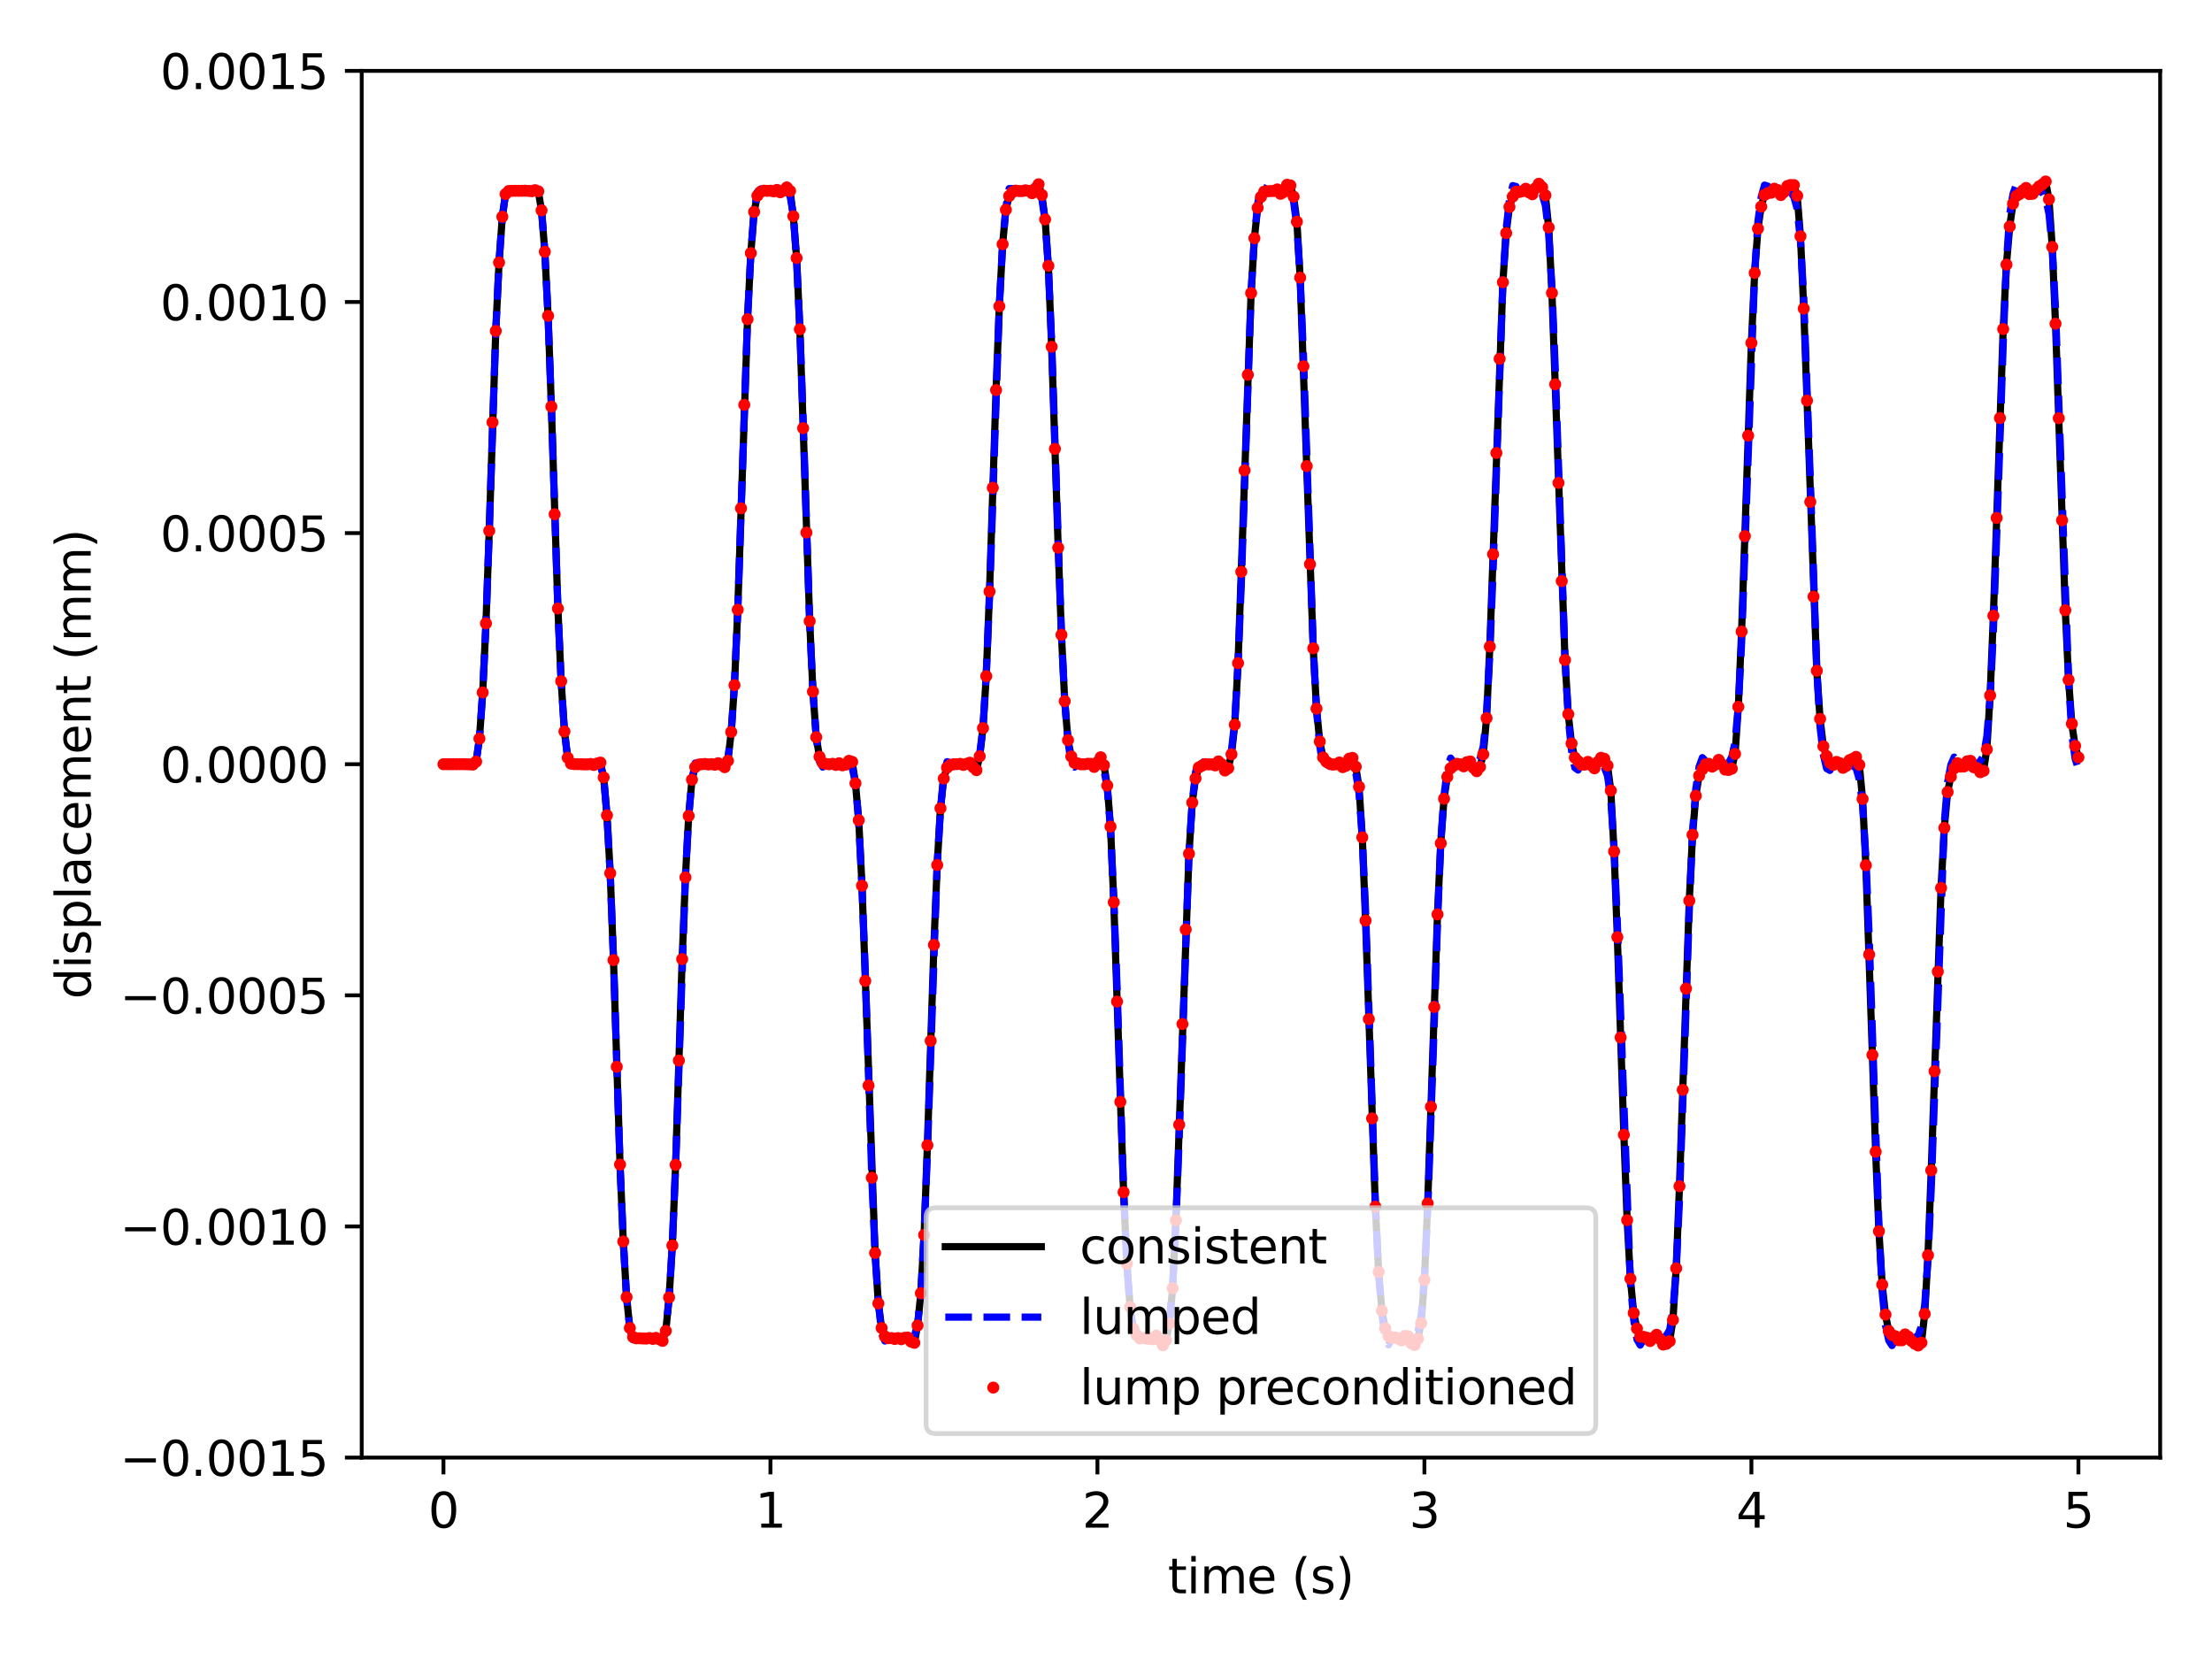 <?xml version="1.0" encoding="utf-8" standalone="no"?>
<!DOCTYPE svg PUBLIC "-//W3C//DTD SVG 1.1//EN"
  "http://www.w3.org/Graphics/SVG/1.1/DTD/svg11.dtd">
<svg xmlns:xlink="http://www.w3.org/1999/xlink" width="460.8pt" height="345.6pt" viewBox="0 0 460.8 345.6" xmlns="http://www.w3.org/2000/svg" version="1.1">
 <defs>
  <style type="text/css">*{stroke-linejoin: round; stroke-linecap: butt}</style>
 </defs>
 <g id="figure_1">
  <g id="patch_1">
   <path d="M 0 345.6 
L 460.8 345.6 
L 460.8 0 
L 0 0 
z
" style="fill: #ffffff"/>
  </g>
  <g id="axes_1">
   <g id="patch_2">
    <path d="M 75.35 303.64 
L 450 303.64 
L 450 14.76 
L 75.35 14.76 
z
" style="fill: #ffffff"/>
   </g>
   <g id="matplotlib.axis_1">
    <g id="xtick_1">
     <g id="line2d_1">
      <defs>
       <path id="mc65ab9040b" d="M 0 0 
L 0 3.5 
" style="stroke: #000000; stroke-width: 0.8"/>
      </defs>
      <g>
       <use xlink:href="#mc65ab9040b" x="92.38" y="303.64" style="stroke: #000000; stroke-width: 0.8"/>
      </g>
     </g>
     <g id="text_1">
      <!-- 0 -->
      <g transform="translate(89.198 318.238) scale(0.1 -0.1)">
       <defs>
        <path id="DejaVuSans-30" d="M 2034 4250 
Q 1547 4250 1301 3770 
Q 1056 3291 1056 2328 
Q 1056 1369 1301 889 
Q 1547 409 2034 409 
Q 2525 409 2770 889 
Q 3016 1369 3016 2328 
Q 3016 3291 2770 3770 
Q 2525 4250 2034 4250 
z
M 2034 4750 
Q 2819 4750 3233 4129 
Q 3647 3509 3647 2328 
Q 3647 1150 3233 529 
Q 2819 -91 2034 -91 
Q 1250 -91 836 529 
Q 422 1150 422 2328 
Q 422 3509 836 4129 
Q 1250 4750 2034 4750 
z
" transform="scale(0.016)"/>
       </defs>
       <use xlink:href="#DejaVuSans-30"/>
      </g>
     </g>
    </g>
    <g id="xtick_2">
     <g id="line2d_2">
      <g>
       <use xlink:href="#mc65ab9040b" x="160.498" y="303.64" style="stroke: #000000; stroke-width: 0.8"/>
      </g>
     </g>
     <g id="text_2">
      <!-- 1 -->
      <g transform="translate(157.316 318.238) scale(0.1 -0.1)">
       <defs>
        <path id="DejaVuSans-31" d="M 794 531 
L 1825 531 
L 1825 4091 
L 703 3866 
L 703 4441 
L 1819 4666 
L 2450 4666 
L 2450 531 
L 3481 531 
L 3481 0 
L 794 0 
L 794 531 
z
" transform="scale(0.016)"/>
       </defs>
       <use xlink:href="#DejaVuSans-31"/>
      </g>
     </g>
    </g>
    <g id="xtick_3">
     <g id="line2d_3">
      <g>
       <use xlink:href="#mc65ab9040b" x="228.616" y="303.64" style="stroke: #000000; stroke-width: 0.8"/>
      </g>
     </g>
     <g id="text_3">
      <!-- 2 -->
      <g transform="translate(225.435 318.238) scale(0.1 -0.1)">
       <defs>
        <path id="DejaVuSans-32" d="M 1228 531 
L 3431 531 
L 3431 0 
L 469 0 
L 469 531 
Q 828 903 1448 1529 
Q 2069 2156 2228 2338 
Q 2531 2678 2651 2914 
Q 2772 3150 2772 3378 
Q 2772 3750 2511 3984 
Q 2250 4219 1831 4219 
Q 1534 4219 1204 4116 
Q 875 4013 500 3803 
L 500 4441 
Q 881 4594 1212 4672 
Q 1544 4750 1819 4750 
Q 2544 4750 2975 4387 
Q 3406 4025 3406 3419 
Q 3406 3131 3298 2873 
Q 3191 2616 2906 2266 
Q 2828 2175 2409 1742 
Q 1991 1309 1228 531 
z
" transform="scale(0.016)"/>
       </defs>
       <use xlink:href="#DejaVuSans-32"/>
      </g>
     </g>
    </g>
    <g id="xtick_4">
     <g id="line2d_4">
      <g>
       <use xlink:href="#mc65ab9040b" x="296.734" y="303.64" style="stroke: #000000; stroke-width: 0.8"/>
      </g>
     </g>
     <g id="text_4">
      <!-- 3 -->
      <g transform="translate(293.553 318.238) scale(0.1 -0.1)">
       <defs>
        <path id="DejaVuSans-33" d="M 2597 2516 
Q 3050 2419 3304 2112 
Q 3559 1806 3559 1356 
Q 3559 666 3084 287 
Q 2609 -91 1734 -91 
Q 1441 -91 1130 -33 
Q 819 25 488 141 
L 488 750 
Q 750 597 1062 519 
Q 1375 441 1716 441 
Q 2309 441 2620 675 
Q 2931 909 2931 1356 
Q 2931 1769 2642 2001 
Q 2353 2234 1838 2234 
L 1294 2234 
L 1294 2753 
L 1863 2753 
Q 2328 2753 2575 2939 
Q 2822 3125 2822 3475 
Q 2822 3834 2567 4026 
Q 2313 4219 1838 4219 
Q 1578 4219 1281 4162 
Q 984 4106 628 3988 
L 628 4550 
Q 988 4650 1302 4700 
Q 1616 4750 1894 4750 
Q 2613 4750 3031 4423 
Q 3450 4097 3450 3541 
Q 3450 3153 3228 2886 
Q 3006 2619 2597 2516 
z
" transform="scale(0.016)"/>
       </defs>
       <use xlink:href="#DejaVuSans-33"/>
      </g>
     </g>
    </g>
    <g id="xtick_5">
     <g id="line2d_5">
      <g>
       <use xlink:href="#mc65ab9040b" x="364.852" y="303.64" style="stroke: #000000; stroke-width: 0.8"/>
      </g>
     </g>
     <g id="text_5">
      <!-- 4 -->
      <g transform="translate(361.671 318.238) scale(0.1 -0.1)">
       <defs>
        <path id="DejaVuSans-34" d="M 2419 4116 
L 825 1625 
L 2419 1625 
L 2419 4116 
z
M 2253 4666 
L 3047 4666 
L 3047 1625 
L 3713 1625 
L 3713 1100 
L 3047 1100 
L 3047 0 
L 2419 0 
L 2419 1100 
L 313 1100 
L 313 1709 
L 2253 4666 
z
" transform="scale(0.016)"/>
       </defs>
       <use xlink:href="#DejaVuSans-34"/>
      </g>
     </g>
    </g>
    <g id="xtick_6">
     <g id="line2d_6">
      <g>
       <use xlink:href="#mc65ab9040b" x="432.97" y="303.64" style="stroke: #000000; stroke-width: 0.8"/>
      </g>
     </g>
     <g id="text_6">
      <!-- 5 -->
      <g transform="translate(429.789 318.238) scale(0.1 -0.1)">
       <defs>
        <path id="DejaVuSans-35" d="M 691 4666 
L 3169 4666 
L 3169 4134 
L 1269 4134 
L 1269 2991 
Q 1406 3038 1543 3061 
Q 1681 3084 1819 3084 
Q 2600 3084 3056 2656 
Q 3513 2228 3513 1497 
Q 3513 744 3044 326 
Q 2575 -91 1722 -91 
Q 1428 -91 1123 -41 
Q 819 9 494 109 
L 494 744 
Q 775 591 1075 516 
Q 1375 441 1709 441 
Q 2250 441 2565 725 
Q 2881 1009 2881 1497 
Q 2881 1984 2565 2268 
Q 2250 2553 1709 2553 
Q 1456 2553 1204 2497 
Q 953 2441 691 2322 
L 691 4666 
z
" transform="scale(0.016)"/>
       </defs>
       <use xlink:href="#DejaVuSans-35"/>
      </g>
     </g>
    </g>
    <g id="text_7">
     <!-- time (s) -->
     <g transform="translate(243.284 331.917) scale(0.1 -0.1)">
      <defs>
       <path id="DejaVuSans-74" d="M 1172 4494 
L 1172 3500 
L 2356 3500 
L 2356 3053 
L 1172 3053 
L 1172 1153 
Q 1172 725 1289 603 
Q 1406 481 1766 481 
L 2356 481 
L 2356 0 
L 1766 0 
Q 1100 0 847 248 
Q 594 497 594 1153 
L 594 3053 
L 172 3053 
L 172 3500 
L 594 3500 
L 594 4494 
L 1172 4494 
z
" transform="scale(0.016)"/>
       <path id="DejaVuSans-69" d="M 603 3500 
L 1178 3500 
L 1178 0 
L 603 0 
L 603 3500 
z
M 603 4863 
L 1178 4863 
L 1178 4134 
L 603 4134 
L 603 4863 
z
" transform="scale(0.016)"/>
       <path id="DejaVuSans-6d" d="M 3328 2828 
Q 3544 3216 3844 3400 
Q 4144 3584 4550 3584 
Q 5097 3584 5394 3201 
Q 5691 2819 5691 2113 
L 5691 0 
L 5113 0 
L 5113 2094 
Q 5113 2597 4934 2840 
Q 4756 3084 4391 3084 
Q 3944 3084 3684 2787 
Q 3425 2491 3425 1978 
L 3425 0 
L 2847 0 
L 2847 2094 
Q 2847 2600 2669 2842 
Q 2491 3084 2119 3084 
Q 1678 3084 1418 2786 
Q 1159 2488 1159 1978 
L 1159 0 
L 581 0 
L 581 3500 
L 1159 3500 
L 1159 2956 
Q 1356 3278 1631 3431 
Q 1906 3584 2284 3584 
Q 2666 3584 2933 3390 
Q 3200 3197 3328 2828 
z
" transform="scale(0.016)"/>
       <path id="DejaVuSans-65" d="M 3597 1894 
L 3597 1613 
L 953 1613 
Q 991 1019 1311 708 
Q 1631 397 2203 397 
Q 2534 397 2845 478 
Q 3156 559 3463 722 
L 3463 178 
Q 3153 47 2828 -22 
Q 2503 -91 2169 -91 
Q 1331 -91 842 396 
Q 353 884 353 1716 
Q 353 2575 817 3079 
Q 1281 3584 2069 3584 
Q 2775 3584 3186 3129 
Q 3597 2675 3597 1894 
z
M 3022 2063 
Q 3016 2534 2758 2815 
Q 2500 3097 2075 3097 
Q 1594 3097 1305 2825 
Q 1016 2553 972 2059 
L 3022 2063 
z
" transform="scale(0.016)"/>
       <path id="DejaVuSans-20" transform="scale(0.016)"/>
       <path id="DejaVuSans-28" d="M 1984 4856 
Q 1566 4138 1362 3434 
Q 1159 2731 1159 2009 
Q 1159 1288 1364 580 
Q 1569 -128 1984 -844 
L 1484 -844 
Q 1016 -109 783 600 
Q 550 1309 550 2009 
Q 550 2706 781 3412 
Q 1013 4119 1484 4856 
L 1984 4856 
z
" transform="scale(0.016)"/>
       <path id="DejaVuSans-73" d="M 2834 3397 
L 2834 2853 
Q 2591 2978 2328 3040 
Q 2066 3103 1784 3103 
Q 1356 3103 1142 2972 
Q 928 2841 928 2578 
Q 928 2378 1081 2264 
Q 1234 2150 1697 2047 
L 1894 2003 
Q 2506 1872 2764 1633 
Q 3022 1394 3022 966 
Q 3022 478 2636 193 
Q 2250 -91 1575 -91 
Q 1294 -91 989 -36 
Q 684 19 347 128 
L 347 722 
Q 666 556 975 473 
Q 1284 391 1588 391 
Q 1994 391 2212 530 
Q 2431 669 2431 922 
Q 2431 1156 2273 1281 
Q 2116 1406 1581 1522 
L 1381 1569 
Q 847 1681 609 1914 
Q 372 2147 372 2553 
Q 372 3047 722 3315 
Q 1072 3584 1716 3584 
Q 2034 3584 2315 3537 
Q 2597 3491 2834 3397 
z
" transform="scale(0.016)"/>
       <path id="DejaVuSans-29" d="M 513 4856 
L 1013 4856 
Q 1481 4119 1714 3412 
Q 1947 2706 1947 2009 
Q 1947 1309 1714 600 
Q 1481 -109 1013 -844 
L 513 -844 
Q 928 -128 1133 580 
Q 1338 1288 1338 2009 
Q 1338 2731 1133 3434 
Q 928 4138 513 4856 
z
" transform="scale(0.016)"/>
      </defs>
      <use xlink:href="#DejaVuSans-74"/>
      <use xlink:href="#DejaVuSans-69" x="39.209"/>
      <use xlink:href="#DejaVuSans-6d" x="66.992"/>
      <use xlink:href="#DejaVuSans-65" x="164.404"/>
      <use xlink:href="#DejaVuSans-20" x="225.928"/>
      <use xlink:href="#DejaVuSans-28" x="257.715"/>
      <use xlink:href="#DejaVuSans-73" x="296.729"/>
      <use xlink:href="#DejaVuSans-29" x="348.828"/>
     </g>
    </g>
   </g>
   <g id="matplotlib.axis_2">
    <g id="ytick_1">
     <g id="line2d_7">
      <defs>
       <path id="m84d3814f4c" d="M 0 0 
L -3.5 0 
" style="stroke: #000000; stroke-width: 0.8"/>
      </defs>
      <g>
       <use xlink:href="#m84d3814f4c" x="75.35" y="303.64" style="stroke: #000000; stroke-width: 0.8"/>
      </g>
     </g>
     <g id="text_8">
      <!-- −0.0015 -->
      <g transform="translate(24.98 307.439) scale(0.1 -0.1)">
       <defs>
        <path id="DejaVuSans-2212" d="M 678 2272 
L 4684 2272 
L 4684 1741 
L 678 1741 
L 678 2272 
z
" transform="scale(0.016)"/>
        <path id="DejaVuSans-2e" d="M 684 794 
L 1344 794 
L 1344 0 
L 684 0 
L 684 794 
z
" transform="scale(0.016)"/>
       </defs>
       <use xlink:href="#DejaVuSans-2212"/>
       <use xlink:href="#DejaVuSans-30" x="83.789"/>
       <use xlink:href="#DejaVuSans-2e" x="147.412"/>
       <use xlink:href="#DejaVuSans-30" x="179.199"/>
       <use xlink:href="#DejaVuSans-30" x="242.822"/>
       <use xlink:href="#DejaVuSans-31" x="306.445"/>
       <use xlink:href="#DejaVuSans-35" x="370.068"/>
      </g>
     </g>
    </g>
    <g id="ytick_2">
     <g id="line2d_8">
      <g>
       <use xlink:href="#m84d3814f4c" x="75.35" y="255.493" style="stroke: #000000; stroke-width: 0.8"/>
      </g>
     </g>
     <g id="text_9">
      <!-- −0.0010 -->
      <g transform="translate(24.98 259.293) scale(0.1 -0.1)">
       <use xlink:href="#DejaVuSans-2212"/>
       <use xlink:href="#DejaVuSans-30" x="83.789"/>
       <use xlink:href="#DejaVuSans-2e" x="147.412"/>
       <use xlink:href="#DejaVuSans-30" x="179.199"/>
       <use xlink:href="#DejaVuSans-30" x="242.822"/>
       <use xlink:href="#DejaVuSans-31" x="306.445"/>
       <use xlink:href="#DejaVuSans-30" x="370.068"/>
      </g>
     </g>
    </g>
    <g id="ytick_3">
     <g id="line2d_9">
      <g>
       <use xlink:href="#m84d3814f4c" x="75.35" y="207.347" style="stroke: #000000; stroke-width: 0.8"/>
      </g>
     </g>
     <g id="text_10">
      <!-- −0.0005 -->
      <g transform="translate(24.98 211.146) scale(0.1 -0.1)">
       <use xlink:href="#DejaVuSans-2212"/>
       <use xlink:href="#DejaVuSans-30" x="83.789"/>
       <use xlink:href="#DejaVuSans-2e" x="147.412"/>
       <use xlink:href="#DejaVuSans-30" x="179.199"/>
       <use xlink:href="#DejaVuSans-30" x="242.822"/>
       <use xlink:href="#DejaVuSans-30" x="306.445"/>
       <use xlink:href="#DejaVuSans-35" x="370.068"/>
      </g>
     </g>
    </g>
    <g id="ytick_4">
     <g id="line2d_10">
      <g>
       <use xlink:href="#m84d3814f4c" x="75.35" y="159.2" style="stroke: #000000; stroke-width: 0.8"/>
      </g>
     </g>
     <g id="text_11">
      <!-- 0.0000 -->
      <g transform="translate(33.359 162.999) scale(0.1 -0.1)">
       <use xlink:href="#DejaVuSans-30"/>
       <use xlink:href="#DejaVuSans-2e" x="63.623"/>
       <use xlink:href="#DejaVuSans-30" x="95.41"/>
       <use xlink:href="#DejaVuSans-30" x="159.033"/>
       <use xlink:href="#DejaVuSans-30" x="222.656"/>
       <use xlink:href="#DejaVuSans-30" x="286.279"/>
      </g>
     </g>
    </g>
    <g id="ytick_5">
     <g id="line2d_11">
      <g>
       <use xlink:href="#m84d3814f4c" x="75.35" y="111.053" style="stroke: #000000; stroke-width: 0.8"/>
      </g>
     </g>
     <g id="text_12">
      <!-- 0.0005 -->
      <g transform="translate(33.359 114.853) scale(0.1 -0.1)">
       <use xlink:href="#DejaVuSans-30"/>
       <use xlink:href="#DejaVuSans-2e" x="63.623"/>
       <use xlink:href="#DejaVuSans-30" x="95.41"/>
       <use xlink:href="#DejaVuSans-30" x="159.033"/>
       <use xlink:href="#DejaVuSans-30" x="222.656"/>
       <use xlink:href="#DejaVuSans-35" x="286.279"/>
      </g>
     </g>
    </g>
    <g id="ytick_6">
     <g id="line2d_12">
      <g>
       <use xlink:href="#m84d3814f4c" x="75.35" y="62.907" style="stroke: #000000; stroke-width: 0.8"/>
      </g>
     </g>
     <g id="text_13">
      <!-- 0.0010 -->
      <g transform="translate(33.359 66.706) scale(0.1 -0.1)">
       <use xlink:href="#DejaVuSans-30"/>
       <use xlink:href="#DejaVuSans-2e" x="63.623"/>
       <use xlink:href="#DejaVuSans-30" x="95.41"/>
       <use xlink:href="#DejaVuSans-30" x="159.033"/>
       <use xlink:href="#DejaVuSans-31" x="222.656"/>
       <use xlink:href="#DejaVuSans-30" x="286.279"/>
      </g>
     </g>
    </g>
    <g id="ytick_7">
     <g id="line2d_13">
      <g>
       <use xlink:href="#m84d3814f4c" x="75.35" y="14.76" style="stroke: #000000; stroke-width: 0.8"/>
      </g>
     </g>
     <g id="text_14">
      <!-- 0.0015 -->
      <g transform="translate(33.359 18.559) scale(0.1 -0.1)">
       <use xlink:href="#DejaVuSans-30"/>
       <use xlink:href="#DejaVuSans-2e" x="63.623"/>
       <use xlink:href="#DejaVuSans-30" x="95.41"/>
       <use xlink:href="#DejaVuSans-30" x="159.033"/>
       <use xlink:href="#DejaVuSans-31" x="222.656"/>
       <use xlink:href="#DejaVuSans-35" x="286.279"/>
      </g>
     </g>
    </g>
    <g id="text_15">
     <!-- displacement (mm) -->
     <g transform="translate(18.9 208.128) rotate(-90) scale(0.1 -0.1)">
      <defs>
       <path id="DejaVuSans-64" d="M 2906 2969 
L 2906 4863 
L 3481 4863 
L 3481 0 
L 2906 0 
L 2906 525 
Q 2725 213 2448 61 
Q 2172 -91 1784 -91 
Q 1150 -91 751 415 
Q 353 922 353 1747 
Q 353 2572 751 3078 
Q 1150 3584 1784 3584 
Q 2172 3584 2448 3432 
Q 2725 3281 2906 2969 
z
M 947 1747 
Q 947 1113 1208 752 
Q 1469 391 1925 391 
Q 2381 391 2643 752 
Q 2906 1113 2906 1747 
Q 2906 2381 2643 2742 
Q 2381 3103 1925 3103 
Q 1469 3103 1208 2742 
Q 947 2381 947 1747 
z
" transform="scale(0.016)"/>
       <path id="DejaVuSans-70" d="M 1159 525 
L 1159 -1331 
L 581 -1331 
L 581 3500 
L 1159 3500 
L 1159 2969 
Q 1341 3281 1617 3432 
Q 1894 3584 2278 3584 
Q 2916 3584 3314 3078 
Q 3713 2572 3713 1747 
Q 3713 922 3314 415 
Q 2916 -91 2278 -91 
Q 1894 -91 1617 61 
Q 1341 213 1159 525 
z
M 3116 1747 
Q 3116 2381 2855 2742 
Q 2594 3103 2138 3103 
Q 1681 3103 1420 2742 
Q 1159 2381 1159 1747 
Q 1159 1113 1420 752 
Q 1681 391 2138 391 
Q 2594 391 2855 752 
Q 3116 1113 3116 1747 
z
" transform="scale(0.016)"/>
       <path id="DejaVuSans-6c" d="M 603 4863 
L 1178 4863 
L 1178 0 
L 603 0 
L 603 4863 
z
" transform="scale(0.016)"/>
       <path id="DejaVuSans-61" d="M 2194 1759 
Q 1497 1759 1228 1600 
Q 959 1441 959 1056 
Q 959 750 1161 570 
Q 1363 391 1709 391 
Q 2188 391 2477 730 
Q 2766 1069 2766 1631 
L 2766 1759 
L 2194 1759 
z
M 3341 1997 
L 3341 0 
L 2766 0 
L 2766 531 
Q 2569 213 2275 61 
Q 1981 -91 1556 -91 
Q 1019 -91 701 211 
Q 384 513 384 1019 
Q 384 1609 779 1909 
Q 1175 2209 1959 2209 
L 2766 2209 
L 2766 2266 
Q 2766 2663 2505 2880 
Q 2244 3097 1772 3097 
Q 1472 3097 1187 3025 
Q 903 2953 641 2809 
L 641 3341 
Q 956 3463 1253 3523 
Q 1550 3584 1831 3584 
Q 2591 3584 2966 3190 
Q 3341 2797 3341 1997 
z
" transform="scale(0.016)"/>
       <path id="DejaVuSans-63" d="M 3122 3366 
L 3122 2828 
Q 2878 2963 2633 3030 
Q 2388 3097 2138 3097 
Q 1578 3097 1268 2742 
Q 959 2388 959 1747 
Q 959 1106 1268 751 
Q 1578 397 2138 397 
Q 2388 397 2633 464 
Q 2878 531 3122 666 
L 3122 134 
Q 2881 22 2623 -34 
Q 2366 -91 2075 -91 
Q 1284 -91 818 406 
Q 353 903 353 1747 
Q 353 2603 823 3093 
Q 1294 3584 2113 3584 
Q 2378 3584 2631 3529 
Q 2884 3475 3122 3366 
z
" transform="scale(0.016)"/>
       <path id="DejaVuSans-6e" d="M 3513 2113 
L 3513 0 
L 2938 0 
L 2938 2094 
Q 2938 2591 2744 2837 
Q 2550 3084 2163 3084 
Q 1697 3084 1428 2787 
Q 1159 2491 1159 1978 
L 1159 0 
L 581 0 
L 581 3500 
L 1159 3500 
L 1159 2956 
Q 1366 3272 1645 3428 
Q 1925 3584 2291 3584 
Q 2894 3584 3203 3211 
Q 3513 2838 3513 2113 
z
" transform="scale(0.016)"/>
      </defs>
      <use xlink:href="#DejaVuSans-64"/>
      <use xlink:href="#DejaVuSans-69" x="63.477"/>
      <use xlink:href="#DejaVuSans-73" x="91.26"/>
      <use xlink:href="#DejaVuSans-70" x="143.359"/>
      <use xlink:href="#DejaVuSans-6c" x="206.836"/>
      <use xlink:href="#DejaVuSans-61" x="234.619"/>
      <use xlink:href="#DejaVuSans-63" x="295.898"/>
      <use xlink:href="#DejaVuSans-65" x="350.879"/>
      <use xlink:href="#DejaVuSans-6d" x="412.402"/>
      <use xlink:href="#DejaVuSans-65" x="509.814"/>
      <use xlink:href="#DejaVuSans-6e" x="571.338"/>
      <use xlink:href="#DejaVuSans-74" x="634.717"/>
      <use xlink:href="#DejaVuSans-20" x="673.926"/>
      <use xlink:href="#DejaVuSans-28" x="705.713"/>
      <use xlink:href="#DejaVuSans-6d" x="744.727"/>
      <use xlink:href="#DejaVuSans-6d" x="842.139"/>
      <use xlink:href="#DejaVuSans-29" x="939.551"/>
     </g>
    </g>
   </g>
   <g id="line2d_14">
    <path d="M 92.38 159.2 
L 98.51 159.271 
L 99.191 158.655 
L 99.873 153.873 
L 100.554 144.255 
L 101.235 129.861 
L 101.916 110.577 
L 103.278 68.948 
L 103.96 54.684 
L 104.641 45.153 
L 105.322 40.419 
L 106.003 39.784 
L 109.409 39.723 
L 110.771 39.837 
L 111.453 39.618 
L 112.134 39.861 
L 112.815 43.832 
L 113.496 52.458 
L 114.177 65.8 
L 114.859 84.707 
L 116.221 126.771 
L 116.902 141.911 
L 117.583 152.386 
L 118.264 157.855 
L 118.946 159.077 
L 120.308 159.187 
L 123.033 159.147 
L 123.714 159.355 
L 125.076 158.872 
L 125.757 161.954 
L 126.439 169.856 
L 127.12 181.93 
L 127.801 200.016 
L 129.163 242.605 
L 129.845 258.634 
L 130.526 270.224 
L 131.207 276.651 
L 131.888 278.543 
L 132.569 278.801 
L 135.294 278.739 
L 135.975 278.917 
L 136.656 278.714 
L 138.019 279.323 
L 138.7 277.252 
L 139.381 270.272 
L 140.062 259.432 
L 140.743 242.653 
L 142.106 199.784 
L 142.787 182.764 
L 143.468 169.953 
L 144.149 162.412 
L 144.831 159.768 
L 145.512 159.271 
L 146.874 159.142 
L 147.555 159.251 
L 148.236 159.179 
L 148.918 159.309 
L 149.599 158.985 
L 150.961 159.806 
L 151.642 158.478 
L 152.324 152.471 
L 153.005 142.71 
L 153.686 127.004 
L 155.729 66.471 
L 156.411 52.709 
L 157.092 44.123 
L 157.773 40.761 
L 158.454 39.954 
L 159.135 39.717 
L 161.179 39.862 
L 161.86 39.565 
L 162.541 40.056 
L 163.222 39.72 
L 163.904 39.05 
L 164.585 39.78 
L 165.266 45.057 
L 165.947 53.771 
L 166.628 68.609 
L 168.672 129.417 
L 169.353 144.099 
L 170.034 153.591 
L 170.715 157.664 
L 171.397 158.928 
L 172.078 159.147 
L 172.759 159.2 
L 173.44 159.112 
L 174.121 159.358 
L 174.803 159.001 
L 175.484 159.437 
L 176.165 159.297 
L 176.846 158.511 
L 177.527 158.711 
L 178.208 163.185 
L 178.89 170.897 
L 179.571 184.517 
L 182.296 261.034 
L 182.977 271.561 
L 183.658 276.662 
L 184.339 278.407 
L 185.02 278.778 
L 185.701 278.748 
L 186.383 278.928 
L 187.064 278.746 
L 187.745 278.994 
L 188.426 278.7 
L 189.107 278.656 
L 189.789 279.473 
L 190.47 279.73 
L 191.151 276.099 
L 191.832 269.364 
L 192.513 257.227 
L 193.194 238.564 
L 194.557 196.794 
L 195.238 180.181 
L 195.919 168.352 
L 196.6 162.176 
L 197.282 159.888 
L 197.963 159.371 
L 198.644 159.2 
L 200.006 159.111 
L 200.687 159.343 
L 202.05 158.894 
L 202.731 159.791 
L 203.412 160.425 
L 204.093 157.535 
L 204.775 151.647 
L 205.456 140.813 
L 206.137 123.21 
L 207.499 81.221 
L 208.18 63.789 
L 208.862 50.849 
L 209.543 43.665 
L 210.224 40.815 
L 210.905 40.023 
L 211.586 39.709 
L 212.949 39.811 
L 213.63 39.64 
L 214.311 39.759 
L 214.992 40.236 
L 216.355 38.403 
L 217.036 40.625 
L 217.717 45.761 
L 218.398 55.417 
L 219.079 72.255 
L 220.442 114.144 
L 221.123 132.277 
L 221.804 146.091 
L 222.485 154.241 
L 223.166 157.592 
L 223.848 158.943 
L 225.891 159.211 
L 227.254 159.118 
L 227.935 159.764 
L 229.297 157.754 
L 229.978 159.41 
L 230.659 163.701 
L 231.341 172.235 
L 232.022 187.974 
L 234.065 248.397 
L 234.747 263.303 
L 235.428 272.301 
L 236.109 276.841 
L 236.79 278.15 
L 237.471 278.817 
L 238.152 278.727 
L 239.515 278.915 
L 240.196 278.991 
L 240.877 278.229 
L 241.558 279.069 
L 242.24 280.217 
L 242.921 279.182 
L 243.602 275.679 
L 244.283 268.343 
L 244.964 254.171 
L 247.689 177.8 
L 248.37 167.154 
L 249.051 162.136 
L 249.733 159.855 
L 251.095 159.166 
L 253.138 159.435 
L 253.82 158.625 
L 254.501 159.189 
L 255.182 160.493 
L 255.863 160.019 
L 256.544 157.096 
L 257.226 150.923 
L 257.907 138.111 
L 260.631 61.011 
L 261.313 49.583 
L 261.994 43.24 
L 262.675 40.999 
L 263.356 39.907 
L 265.4 39.79 
L 266.081 39.448 
L 266.762 40.364 
L 267.443 39.993 
L 268.124 38.519 
L 268.806 38.647 
L 269.487 41.001 
L 270.168 46.255 
L 270.849 57.881 
L 272.212 97.136 
L 273.574 135.1 
L 274.255 147.66 
L 274.936 154.517 
L 275.617 157.833 
L 276.299 158.69 
L 276.98 159.078 
L 277.661 159.296 
L 278.342 159.225 
L 279.023 158.825 
L 279.705 159.786 
L 280.386 159.553 
L 281.067 158.06 
L 281.748 157.889 
L 282.429 159.78 
L 283.11 163.966 
L 283.792 174.475 
L 284.473 191.822 
L 286.516 251.406 
L 287.198 265.021 
L 287.879 273.093 
L 288.56 276.748 
L 289.241 278.313 
L 289.922 278.727 
L 290.603 278.62 
L 291.285 278.855 
L 291.966 279.25 
L 292.647 278.323 
L 293.328 278.341 
L 294.009 279.805 
L 294.691 280.187 
L 295.372 278.861 
L 296.053 275.546 
L 296.734 266.591 
L 297.415 250.67 
L 299.459 190.433 
L 300.14 175.626 
L 300.821 166.328 
L 301.502 161.792 
L 302.184 160.023 
L 302.865 159.482 
L 303.546 159.095 
L 304.227 159.215 
L 304.908 159.646 
L 305.589 158.779 
L 306.271 158.618 
L 306.952 159.936 
L 307.633 160.631 
L 308.314 159.749 
L 308.995 157.101 
L 309.677 149.541 
L 310.358 134.638 
L 313.082 58.751 
L 313.764 48.528 
L 314.445 43.063 
L 315.126 40.933 
L 315.807 39.937 
L 316.488 39.974 
L 317.17 39.819 
L 317.851 39.313 
L 318.532 40.054 
L 319.213 40.461 
L 319.894 39.22 
L 320.575 38.27 
L 321.257 39.042 
L 321.938 40.763 
L 322.619 47.424 
L 323.3 61.063 
L 326.025 137.57 
L 326.706 148.855 
L 327.387 154.939 
L 328.068 157.846 
L 329.431 159.29 
L 330.112 159.3 
L 330.793 158.72 
L 332.156 160.072 
L 332.837 158.8 
L 333.518 157.887 
L 334.199 158.088 
L 334.88 159.554 
L 335.561 164.746 
L 336.243 177.409 
L 336.924 195.277 
L 338.286 236.467 
L 338.967 254.237 
L 339.649 266.476 
L 340.33 273.593 
L 341.011 276.813 
L 341.692 278.464 
L 343.054 278.647 
L 343.736 279.352 
L 345.098 278.057 
L 345.779 278.928 
L 346.46 280.1 
L 347.142 279.907 
L 347.823 279.325 
L 348.504 274.923 
L 349.185 264.172 
L 349.866 247.05 
L 351.91 187.556 
L 352.591 173.826 
L 353.272 165.725 
L 353.953 161.555 
L 354.635 160.236 
L 355.316 159.213 
L 355.997 159.103 
L 356.678 159.667 
L 357.359 159.301 
L 358.04 158.299 
L 358.722 159.198 
L 359.403 160.308 
L 360.084 160.388 
L 360.765 160.03 
L 361.446 156.999 
L 362.128 147.212 
L 362.809 131.499 
L 364.852 71.364 
L 365.533 56.778 
L 366.215 47.559 
L 366.896 42.989 
L 367.577 40.601 
L 368.258 40.169 
L 368.939 40.148 
L 369.621 39.341 
L 370.302 39.563 
L 370.983 40.606 
L 371.664 39.985 
L 372.345 38.767 
L 373.026 38.531 
L 373.708 38.63 
L 374.389 40.865 
L 375.07 49.262 
L 375.751 64.337 
L 378.476 139.834 
L 379.157 149.824 
L 379.838 155.51 
L 380.519 157.556 
L 381.201 158.857 
L 381.882 159.355 
L 382.563 158.738 
L 383.244 158.969 
L 383.925 159.936 
L 384.607 159.587 
L 385.288 158.349 
L 385.969 158.093 
L 386.65 157.712 
L 387.331 159.398 
L 388.012 166.49 
L 388.694 180.337 
L 390.056 219.855 
L 390.737 240.024 
L 391.418 256.585 
L 392.1 267.678 
L 392.781 273.876 
L 393.462 277.312 
L 394.143 278.132 
L 394.824 278.351 
L 395.505 279.173 
L 396.187 279.27 
L 396.868 277.995 
L 397.549 278.466 
L 398.23 279.375 
L 398.911 279.918 
L 399.593 280.228 
L 400.274 279.626 
L 400.955 273.64 
L 401.636 261.41 
L 402.317 243.73 
L 404.361 184.873 
L 405.042 172.402 
L 405.723 164.941 
L 406.404 161.718 
L 407.086 160.068 
L 407.767 158.953 
L 408.448 159.633 
L 409.129 159.667 
L 409.81 158.624 
L 410.491 158.453 
L 411.173 159.817 
L 411.854 160.011 
L 412.535 160.808 
L 413.216 160.49 
L 413.897 156.037 
L 414.579 144.812 
L 415.26 128.188 
L 417.303 68.479 
L 417.984 55.017 
L 418.666 47.081 
L 419.347 42.391 
L 420.028 40.81 
L 420.709 40.412 
L 421.39 39.694 
L 422.072 39.141 
L 422.753 40.395 
L 423.434 40.38 
L 424.796 38.819 
L 425.477 38.431 
L 426.159 37.895 
L 426.84 41.602 
L 427.521 51.509 
L 428.202 67.513 
L 430.246 127.219 
L 430.927 141.725 
L 431.608 150.886 
L 432.289 155.422 
L 432.97 157.784 
L 432.97 157.784 
" clip-path="url(#p50c4ca392e)" style="fill: none; stroke: #000000; stroke-width: 1.5; stroke-linecap: square"/>
   </g>
   <g id="line2d_15">
    <path d="M 92.38 159.2 
L 98.51 159.195 
L 99.191 158.614 
L 99.873 153.847 
L 100.554 144.29 
L 101.235 129.933 
L 101.916 110.765 
L 103.278 68.99 
L 103.96 54.661 
L 104.641 45.108 
L 105.322 40.323 
L 106.003 39.749 
L 108.047 39.758 
L 111.453 39.777 
L 112.134 40.176 
L 112.815 43.677 
L 113.496 52.438 
L 114.177 65.969 
L 114.859 84.282 
L 116.221 126.956 
L 116.902 141.93 
L 117.583 152.302 
L 118.264 158.022 
L 118.946 159.404 
L 119.627 159.106 
L 120.989 159.208 
L 124.395 159.23 
L 125.076 159.505 
L 125.757 161.954 
L 126.439 169.749 
L 127.12 182.169 
L 127.801 199.539 
L 129.163 242.721 
L 129.845 258.59 
L 130.526 270.197 
L 131.207 276.836 
L 131.888 279.102 
L 132.569 278.766 
L 133.25 278.872 
L 133.932 278.806 
L 135.294 278.843 
L 137.338 278.803 
L 138.019 278.588 
L 138.7 276.905 
L 139.381 270.599 
L 140.062 259.071 
L 140.743 242.998 
L 142.787 182.437 
L 143.468 170.17 
L 144.149 162.293 
L 144.831 158.957 
L 145.512 159.078 
L 146.193 159.353 
L 146.874 159.16 
L 148.918 159.167 
L 150.28 159.166 
L 150.961 159.032 
L 151.642 157.827 
L 152.324 152.855 
L 153.005 142.273 
L 153.686 127.327 
L 155.729 66.041 
L 156.411 52.984 
L 157.092 43.903 
L 157.773 39.966 
L 158.454 39.36 
L 159.135 39.898 
L 159.817 39.727 
L 160.498 39.845 
L 161.179 39.693 
L 162.541 39.759 
L 163.222 39.73 
L 163.904 39.878 
L 164.585 40.791 
L 165.266 44.715 
L 165.947 54.231 
L 166.628 68.525 
L 167.31 87.335 
L 168.672 129.774 
L 169.353 143.848 
L 170.034 153.532 
L 170.715 158.656 
L 171.397 159.795 
L 172.078 159.031 
L 172.759 159.218 
L 176.846 159.318 
L 177.527 159.984 
L 178.208 162.976 
L 178.89 171.156 
L 179.571 184.714 
L 180.252 202.437 
L 181.614 245.306 
L 182.296 261.101 
L 182.977 271.281 
L 183.658 277.687 
L 184.339 279.357 
L 185.701 278.665 
L 186.383 278.913 
L 187.064 278.789 
L 187.745 278.894 
L 188.426 278.765 
L 189.789 278.798 
L 190.47 278.296 
L 191.151 276.02 
L 191.832 269.248 
L 192.513 256.808 
L 193.194 240.123 
L 195.238 179.864 
L 195.919 168.785 
L 196.6 161.336 
L 197.282 158.676 
L 197.963 158.851 
L 198.644 159.494 
L 199.325 159.005 
L 200.006 159.255 
L 202.05 159.167 
L 202.731 159.226 
L 203.412 158.771 
L 204.093 157.061 
L 204.775 151.574 
L 205.456 140.344 
L 206.137 124.421 
L 208.18 63.563 
L 208.862 51.057 
L 209.543 43.181 
L 210.224 39.292 
L 210.905 39.28 
L 211.586 39.88 
L 214.311 39.741 
L 214.992 39.809 
L 215.673 39.759 
L 216.355 40.075 
L 217.036 41.426 
L 217.717 45.894 
L 218.398 55.971 
L 219.079 71.27 
L 220.442 112.34 
L 221.123 132.249 
L 221.804 146.091 
L 222.485 154.358 
L 223.166 159.35 
L 223.848 159.802 
L 224.529 159.217 
L 225.21 158.954 
L 225.891 159.418 
L 226.572 159.057 
L 227.254 159.294 
L 227.935 159.192 
L 228.616 159.218 
L 229.297 159.395 
L 229.978 160.496 
L 230.659 164.021 
L 231.341 172.809 
L 232.022 187.232 
L 232.703 205.531 
L 234.065 247.993 
L 234.747 263.304 
L 235.428 272.543 
L 236.109 278.226 
L 236.79 279.755 
L 237.471 278.966 
L 238.152 278.612 
L 238.834 278.915 
L 240.196 278.816 
L 241.558 278.809 
L 242.24 278.678 
L 242.921 277.859 
L 243.602 275.065 
L 244.283 267.764 
L 244.964 254.564 
L 245.645 237.103 
L 247.689 177.614 
L 248.37 167.071 
L 249.051 160.903 
L 249.733 158.109 
L 250.414 158.975 
L 251.095 159.384 
L 251.776 159.314 
L 252.457 159.004 
L 253.138 159.357 
L 253.82 159.059 
L 254.501 159.255 
L 255.182 159.046 
L 255.863 158.496 
L 256.544 156.273 
L 257.226 150.209 
L 257.907 138.268 
L 258.588 121.526 
L 260.631 61.097 
L 261.313 49.281 
L 261.994 42.486 
L 262.675 38.843 
L 263.356 39.142 
L 264.037 39.932 
L 264.719 39.911 
L 265.4 39.567 
L 266.081 39.861 
L 266.762 39.752 
L 268.124 39.838 
L 268.806 40.323 
L 269.487 42.054 
L 270.168 47.163 
L 270.849 57.917 
L 271.53 73.997 
L 273.574 134.828 
L 274.255 147.895 
L 274.936 155.432 
L 275.617 159.601 
L 276.299 160.275 
L 276.98 158.976 
L 279.023 159.285 
L 279.705 159.069 
L 280.386 159.354 
L 281.067 159.206 
L 281.748 159.705 
L 282.429 160.98 
L 283.11 165.213 
L 283.792 174.606 
L 284.473 189.738 
L 285.835 229.93 
L 286.516 250.635 
L 287.198 265.336 
L 287.879 273.803 
L 288.56 278.565 
L 289.241 280.15 
L 289.922 278.833 
L 290.603 278.587 
L 291.966 279.012 
L 292.647 278.649 
L 293.328 278.949 
L 294.009 278.69 
L 294.691 278.551 
L 295.372 277.379 
L 296.053 274.091 
L 296.734 266.057 
L 297.415 252.316 
L 298.778 213.373 
L 299.459 192.039 
L 300.14 175.379 
L 300.821 165.669 
L 301.502 160.221 
L 302.184 157.916 
L 303.546 159.627 
L 304.227 159.177 
L 304.908 159.103 
L 306.271 159.241 
L 307.633 159.041 
L 308.314 158.079 
L 308.995 155.435 
L 309.677 148.619 
L 310.358 136.135 
L 311.039 118.715 
L 313.082 58.773 
L 313.764 47.689 
L 314.445 41.636 
L 315.126 38.671 
L 315.807 38.84 
L 316.488 40.194 
L 317.17 39.824 
L 318.532 39.681 
L 319.213 39.925 
L 319.894 39.619 
L 321.257 40.479 
L 321.938 42.865 
L 322.619 48.558 
L 323.3 59.999 
L 323.981 76.671 
L 326.025 137.161 
L 326.706 149.689 
L 327.387 156.395 
L 328.068 159.939 
L 328.75 160.412 
L 329.431 159.022 
L 330.112 158.929 
L 330.793 159.336 
L 332.156 159.102 
L 332.837 159.275 
L 333.518 159.32 
L 334.199 159.81 
L 334.88 161.639 
L 335.561 166.486 
L 336.243 176.549 
L 336.924 192.293 
L 339.649 267.322 
L 340.33 274.92 
L 341.011 279.014 
L 341.692 280.214 
L 342.373 279.06 
L 343.054 278.344 
L 343.736 279 
L 344.417 278.827 
L 345.098 278.852 
L 345.779 278.705 
L 346.46 278.856 
L 347.142 278.165 
L 347.823 277.072 
L 348.504 272.878 
L 349.185 264.381 
L 349.866 249.844 
L 351.229 210.18 
L 351.91 189.51 
L 352.591 173.269 
L 353.272 164.3 
L 353.953 159.723 
L 354.635 157.827 
L 355.316 158.55 
L 355.997 159.707 
L 356.678 159.218 
L 357.359 159.07 
L 358.722 159.286 
L 360.084 158.928 
L 360.765 157.683 
L 361.446 154.509 
L 362.128 147.007 
L 362.809 133.881 
L 364.171 95.188 
L 365.533 56.626 
L 366.215 46.073 
L 366.896 41.014 
L 367.577 38.562 
L 368.258 38.767 
L 368.939 40.108 
L 369.621 40.053 
L 370.302 39.508 
L 370.983 39.771 
L 371.664 39.78 
L 373.026 39.974 
L 373.708 41.046 
L 374.389 43.52 
L 375.07 50.193 
L 375.751 62.019 
L 377.114 99.784 
L 378.476 139.388 
L 379.157 151.493 
L 379.838 157.224 
L 380.519 160.1 
L 381.201 160.494 
L 381.882 159.124 
L 382.563 158.657 
L 383.244 159.424 
L 383.925 159.259 
L 385.288 159.127 
L 386.65 159.992 
L 387.331 162.423 
L 388.012 167.693 
L 388.694 178.654 
L 389.375 194.893 
L 391.418 255.417 
L 392.1 269.183 
L 392.781 276.057 
L 393.462 279.245 
L 394.143 280.304 
L 394.824 279.101 
L 395.505 278.185 
L 396.187 278.838 
L 396.868 279.066 
L 397.549 278.751 
L 398.23 278.799 
L 398.911 278.661 
L 399.593 278.163 
L 400.274 276.252 
L 400.955 271.833 
L 401.636 262.366 
L 402.317 247.486 
L 405.042 171.345 
L 405.723 162.948 
L 406.404 159.323 
L 407.086 157.715 
L 407.767 158.48 
L 408.448 159.775 
L 409.129 159.44 
L 409.81 158.858 
L 410.491 159.268 
L 411.854 159.127 
L 412.535 158.523 
L 413.216 157.387 
L 413.897 153.36 
L 414.579 145.439 
L 415.26 131.371 
L 416.622 91.96 
L 417.303 71.577 
L 417.984 54.532 
L 418.666 44.592 
L 419.347 40.399 
L 420.028 38.476 
L 420.709 38.642 
L 421.39 40.151 
L 422.072 40.29 
L 422.753 39.461 
L 424.115 39.909 
L 424.796 39.858 
L 425.477 40.104 
L 426.159 41.345 
L 426.84 44.556 
L 427.521 51.646 
L 428.202 64.383 
L 429.565 103.029 
L 430.927 141.523 
L 431.608 153.064 
L 432.289 158.055 
L 432.97 160.198 
L 432.97 160.198 
" clip-path="url(#p50c4ca392e)" style="fill: none; stroke-dasharray: 5.55,2.4; stroke-dashoffset: 0; stroke: #0000ff; stroke-width: 1.5"/>
   </g>
   <g id="line2d_16">
    <defs>
     <path id="m5367e93d31" d="M 0 0.75 
C 0.199 0.75 0.39 0.671 0.53 0.53 
C 0.671 0.39 0.75 0.199 0.75 0 
C 0.75 -0.199 0.671 -0.39 0.53 -0.53 
C 0.39 -0.671 0.199 -0.75 0 -0.75 
C -0.199 -0.75 -0.39 -0.671 -0.53 -0.53 
C -0.671 -0.39 -0.75 -0.199 -0.75 0 
C -0.75 0.199 -0.671 0.39 -0.53 0.53 
C -0.39 0.671 -0.199 0.75 0 0.75 
z
" style="stroke: #ff0000"/>
    </defs>
    <g clip-path="url(#p50c4ca392e)">
     <use xlink:href="#m5367e93d31" x="92.38" y="159.2" style="fill: #ff0000; stroke: #ff0000"/>
     <use xlink:href="#m5367e93d31" x="93.061" y="159.2" style="fill: #ff0000; stroke: #ff0000"/>
     <use xlink:href="#m5367e93d31" x="93.742" y="159.2" style="fill: #ff0000; stroke: #ff0000"/>
     <use xlink:href="#m5367e93d31" x="94.423" y="159.2" style="fill: #ff0000; stroke: #ff0000"/>
     <use xlink:href="#m5367e93d31" x="95.104" y="159.2" style="fill: #ff0000; stroke: #ff0000"/>
     <use xlink:href="#m5367e93d31" x="95.785" y="159.193" style="fill: #ff0000; stroke: #ff0000"/>
     <use xlink:href="#m5367e93d31" x="96.467" y="159.192" style="fill: #ff0000; stroke: #ff0000"/>
     <use xlink:href="#m5367e93d31" x="97.148" y="159.214" style="fill: #ff0000; stroke: #ff0000"/>
     <use xlink:href="#m5367e93d31" x="97.829" y="159.227" style="fill: #ff0000; stroke: #ff0000"/>
     <use xlink:href="#m5367e93d31" x="98.51" y="159.271" style="fill: #ff0000; stroke: #ff0000"/>
     <use xlink:href="#m5367e93d31" x="99.191" y="158.656" style="fill: #ff0000; stroke: #ff0000"/>
     <use xlink:href="#m5367e93d31" x="99.873" y="153.873" style="fill: #ff0000; stroke: #ff0000"/>
     <use xlink:href="#m5367e93d31" x="100.554" y="144.256" style="fill: #ff0000; stroke: #ff0000"/>
     <use xlink:href="#m5367e93d31" x="101.235" y="129.864" style="fill: #ff0000; stroke: #ff0000"/>
     <use xlink:href="#m5367e93d31" x="101.916" y="110.579" style="fill: #ff0000; stroke: #ff0000"/>
     <use xlink:href="#m5367e93d31" x="102.597" y="87.976" style="fill: #ff0000; stroke: #ff0000"/>
     <use xlink:href="#m5367e93d31" x="103.278" y="68.95" style="fill: #ff0000; stroke: #ff0000"/>
     <use xlink:href="#m5367e93d31" x="103.96" y="54.687" style="fill: #ff0000; stroke: #ff0000"/>
     <use xlink:href="#m5367e93d31" x="104.641" y="45.154" style="fill: #ff0000; stroke: #ff0000"/>
     <use xlink:href="#m5367e93d31" x="105.322" y="40.421" style="fill: #ff0000; stroke: #ff0000"/>
     <use xlink:href="#m5367e93d31" x="106.003" y="39.784" style="fill: #ff0000; stroke: #ff0000"/>
     <use xlink:href="#m5367e93d31" x="106.684" y="39.759" style="fill: #ff0000; stroke: #ff0000"/>
     <use xlink:href="#m5367e93d31" x="107.366" y="39.748" style="fill: #ff0000; stroke: #ff0000"/>
     <use xlink:href="#m5367e93d31" x="108.047" y="39.757" style="fill: #ff0000; stroke: #ff0000"/>
     <use xlink:href="#m5367e93d31" x="108.728" y="39.748" style="fill: #ff0000; stroke: #ff0000"/>
     <use xlink:href="#m5367e93d31" x="109.409" y="39.724" style="fill: #ff0000; stroke: #ff0000"/>
     <use xlink:href="#m5367e93d31" x="110.09" y="39.766" style="fill: #ff0000; stroke: #ff0000"/>
     <use xlink:href="#m5367e93d31" x="110.771" y="39.837" style="fill: #ff0000; stroke: #ff0000"/>
     <use xlink:href="#m5367e93d31" x="111.453" y="39.615" style="fill: #ff0000; stroke: #ff0000"/>
     <use xlink:href="#m5367e93d31" x="112.134" y="39.858" style="fill: #ff0000; stroke: #ff0000"/>
     <use xlink:href="#m5367e93d31" x="112.815" y="43.829" style="fill: #ff0000; stroke: #ff0000"/>
     <use xlink:href="#m5367e93d31" x="113.496" y="52.452" style="fill: #ff0000; stroke: #ff0000"/>
     <use xlink:href="#m5367e93d31" x="114.177" y="65.795" style="fill: #ff0000; stroke: #ff0000"/>
     <use xlink:href="#m5367e93d31" x="114.859" y="84.705" style="fill: #ff0000; stroke: #ff0000"/>
     <use xlink:href="#m5367e93d31" x="115.54" y="107.124" style="fill: #ff0000; stroke: #ff0000"/>
     <use xlink:href="#m5367e93d31" x="116.221" y="126.765" style="fill: #ff0000; stroke: #ff0000"/>
     <use xlink:href="#m5367e93d31" x="116.902" y="141.906" style="fill: #ff0000; stroke: #ff0000"/>
     <use xlink:href="#m5367e93d31" x="117.583" y="152.38" style="fill: #ff0000; stroke: #ff0000"/>
     <use xlink:href="#m5367e93d31" x="118.264" y="157.851" style="fill: #ff0000; stroke: #ff0000"/>
     <use xlink:href="#m5367e93d31" x="118.946" y="159.071" style="fill: #ff0000; stroke: #ff0000"/>
     <use xlink:href="#m5367e93d31" x="119.627" y="159.176" style="fill: #ff0000; stroke: #ff0000"/>
     <use xlink:href="#m5367e93d31" x="120.308" y="159.187" style="fill: #ff0000; stroke: #ff0000"/>
     <use xlink:href="#m5367e93d31" x="120.989" y="159.194" style="fill: #ff0000; stroke: #ff0000"/>
     <use xlink:href="#m5367e93d31" x="121.67" y="159.236" style="fill: #ff0000; stroke: #ff0000"/>
     <use xlink:href="#m5367e93d31" x="122.352" y="159.227" style="fill: #ff0000; stroke: #ff0000"/>
     <use xlink:href="#m5367e93d31" x="123.033" y="159.149" style="fill: #ff0000; stroke: #ff0000"/>
     <use xlink:href="#m5367e93d31" x="123.714" y="159.358" style="fill: #ff0000; stroke: #ff0000"/>
     <use xlink:href="#m5367e93d31" x="124.395" y="159.053" style="fill: #ff0000; stroke: #ff0000"/>
     <use xlink:href="#m5367e93d31" x="125.076" y="158.861" style="fill: #ff0000; stroke: #ff0000"/>
     <use xlink:href="#m5367e93d31" x="125.757" y="161.948" style="fill: #ff0000; stroke: #ff0000"/>
     <use xlink:href="#m5367e93d31" x="126.439" y="169.844" style="fill: #ff0000; stroke: #ff0000"/>
     <use xlink:href="#m5367e93d31" x="127.12" y="181.917" style="fill: #ff0000; stroke: #ff0000"/>
     <use xlink:href="#m5367e93d31" x="127.801" y="200.007" style="fill: #ff0000; stroke: #ff0000"/>
     <use xlink:href="#m5367e93d31" x="128.482" y="222.228" style="fill: #ff0000; stroke: #ff0000"/>
     <use xlink:href="#m5367e93d31" x="129.163" y="242.595" style="fill: #ff0000; stroke: #ff0000"/>
     <use xlink:href="#m5367e93d31" x="129.845" y="258.627" style="fill: #ff0000; stroke: #ff0000"/>
     <use xlink:href="#m5367e93d31" x="130.526" y="270.215" style="fill: #ff0000; stroke: #ff0000"/>
     <use xlink:href="#m5367e93d31" x="131.207" y="276.648" style="fill: #ff0000; stroke: #ff0000"/>
     <use xlink:href="#m5367e93d31" x="131.888" y="278.534" style="fill: #ff0000; stroke: #ff0000"/>
     <use xlink:href="#m5367e93d31" x="132.569" y="278.797" style="fill: #ff0000; stroke: #ff0000"/>
     <use xlink:href="#m5367e93d31" x="133.25" y="278.791" style="fill: #ff0000; stroke: #ff0000"/>
     <use xlink:href="#m5367e93d31" x="133.932" y="278.836" style="fill: #ff0000; stroke: #ff0000"/>
     <use xlink:href="#m5367e93d31" x="134.613" y="278.852" style="fill: #ff0000; stroke: #ff0000"/>
     <use xlink:href="#m5367e93d31" x="135.294" y="278.741" style="fill: #ff0000; stroke: #ff0000"/>
     <use xlink:href="#m5367e93d31" x="135.975" y="278.92" style="fill: #ff0000; stroke: #ff0000"/>
     <use xlink:href="#m5367e93d31" x="136.656" y="278.708" style="fill: #ff0000; stroke: #ff0000"/>
     <use xlink:href="#m5367e93d31" x="137.338" y="278.981" style="fill: #ff0000; stroke: #ff0000"/>
     <use xlink:href="#m5367e93d31" x="138.019" y="279.328" style="fill: #ff0000; stroke: #ff0000"/>
     <use xlink:href="#m5367e93d31" x="138.7" y="277.253" style="fill: #ff0000; stroke: #ff0000"/>
     <use xlink:href="#m5367e93d31" x="139.381" y="270.278" style="fill: #ff0000; stroke: #ff0000"/>
     <use xlink:href="#m5367e93d31" x="140.062" y="259.447" style="fill: #ff0000; stroke: #ff0000"/>
     <use xlink:href="#m5367e93d31" x="140.743" y="242.659" style="fill: #ff0000; stroke: #ff0000"/>
     <use xlink:href="#m5367e93d31" x="141.425" y="220.929" style="fill: #ff0000; stroke: #ff0000"/>
     <use xlink:href="#m5367e93d31" x="142.106" y="199.802" style="fill: #ff0000; stroke: #ff0000"/>
     <use xlink:href="#m5367e93d31" x="142.787" y="182.777" style="fill: #ff0000; stroke: #ff0000"/>
     <use xlink:href="#m5367e93d31" x="143.468" y="169.963" style="fill: #ff0000; stroke: #ff0000"/>
     <use xlink:href="#m5367e93d31" x="144.149" y="162.422" style="fill: #ff0000; stroke: #ff0000"/>
     <use xlink:href="#m5367e93d31" x="144.831" y="159.782" style="fill: #ff0000; stroke: #ff0000"/>
     <use xlink:href="#m5367e93d31" x="145.512" y="159.277" style="fill: #ff0000; stroke: #ff0000"/>
     <use xlink:href="#m5367e93d31" x="146.193" y="159.195" style="fill: #ff0000; stroke: #ff0000"/>
     <use xlink:href="#m5367e93d31" x="146.874" y="159.148" style="fill: #ff0000; stroke: #ff0000"/>
     <use xlink:href="#m5367e93d31" x="147.555" y="159.251" style="fill: #ff0000; stroke: #ff0000"/>
     <use xlink:href="#m5367e93d31" x="148.236" y="159.182" style="fill: #ff0000; stroke: #ff0000"/>
     <use xlink:href="#m5367e93d31" x="148.918" y="159.307" style="fill: #ff0000; stroke: #ff0000"/>
     <use xlink:href="#m5367e93d31" x="149.599" y="158.988" style="fill: #ff0000; stroke: #ff0000"/>
     <use xlink:href="#m5367e93d31" x="150.28" y="159.356" style="fill: #ff0000; stroke: #ff0000"/>
     <use xlink:href="#m5367e93d31" x="150.961" y="159.818" style="fill: #ff0000; stroke: #ff0000"/>
     <use xlink:href="#m5367e93d31" x="151.642" y="158.484" style="fill: #ff0000; stroke: #ff0000"/>
     <use xlink:href="#m5367e93d31" x="152.324" y="152.482" style="fill: #ff0000; stroke: #ff0000"/>
     <use xlink:href="#m5367e93d31" x="153.005" y="142.725" style="fill: #ff0000; stroke: #ff0000"/>
     <use xlink:href="#m5367e93d31" x="153.686" y="127.016" style="fill: #ff0000; stroke: #ff0000"/>
     <use xlink:href="#m5367e93d31" x="154.367" y="105.895" style="fill: #ff0000; stroke: #ff0000"/>
     <use xlink:href="#m5367e93d31" x="155.048" y="84.332" style="fill: #ff0000; stroke: #ff0000"/>
     <use xlink:href="#m5367e93d31" x="155.729" y="66.496" style="fill: #ff0000; stroke: #ff0000"/>
     <use xlink:href="#m5367e93d31" x="156.411" y="52.723" style="fill: #ff0000; stroke: #ff0000"/>
     <use xlink:href="#m5367e93d31" x="157.092" y="44.136" style="fill: #ff0000; stroke: #ff0000"/>
     <use xlink:href="#m5367e93d31" x="157.773" y="40.773" style="fill: #ff0000; stroke: #ff0000"/>
     <use xlink:href="#m5367e93d31" x="158.454" y="39.965" style="fill: #ff0000; stroke: #ff0000"/>
     <use xlink:href="#m5367e93d31" x="159.135" y="39.718" style="fill: #ff0000; stroke: #ff0000"/>
     <use xlink:href="#m5367e93d31" x="159.817" y="39.759" style="fill: #ff0000; stroke: #ff0000"/>
     <use xlink:href="#m5367e93d31" x="160.498" y="39.73" style="fill: #ff0000; stroke: #ff0000"/>
     <use xlink:href="#m5367e93d31" x="161.179" y="39.86" style="fill: #ff0000; stroke: #ff0000"/>
     <use xlink:href="#m5367e93d31" x="161.86" y="39.564" style="fill: #ff0000; stroke: #ff0000"/>
     <use xlink:href="#m5367e93d31" x="162.541" y="40.059" style="fill: #ff0000; stroke: #ff0000"/>
     <use xlink:href="#m5367e93d31" x="163.222" y="39.712" style="fill: #ff0000; stroke: #ff0000"/>
     <use xlink:href="#m5367e93d31" x="163.904" y="39.04" style="fill: #ff0000; stroke: #ff0000"/>
     <use xlink:href="#m5367e93d31" x="164.585" y="39.773" style="fill: #ff0000; stroke: #ff0000"/>
     <use xlink:href="#m5367e93d31" x="165.266" y="45.045" style="fill: #ff0000; stroke: #ff0000"/>
     <use xlink:href="#m5367e93d31" x="165.947" y="53.748" style="fill: #ff0000; stroke: #ff0000"/>
     <use xlink:href="#m5367e93d31" x="166.628" y="68.596" style="fill: #ff0000; stroke: #ff0000"/>
     <use xlink:href="#m5367e93d31" x="167.31" y="89.2" style="fill: #ff0000; stroke: #ff0000"/>
     <use xlink:href="#m5367e93d31" x="167.991" y="110.946" style="fill: #ff0000; stroke: #ff0000"/>
     <use xlink:href="#m5367e93d31" x="168.672" y="129.397" style="fill: #ff0000; stroke: #ff0000"/>
     <use xlink:href="#m5367e93d31" x="169.353" y="144.076" style="fill: #ff0000; stroke: #ff0000"/>
     <use xlink:href="#m5367e93d31" x="170.034" y="153.573" style="fill: #ff0000; stroke: #ff0000"/>
     <use xlink:href="#m5367e93d31" x="170.715" y="157.639" style="fill: #ff0000; stroke: #ff0000"/>
     <use xlink:href="#m5367e93d31" x="171.397" y="158.929" style="fill: #ff0000; stroke: #ff0000"/>
     <use xlink:href="#m5367e93d31" x="172.078" y="159.147" style="fill: #ff0000; stroke: #ff0000"/>
     <use xlink:href="#m5367e93d31" x="172.759" y="159.205" style="fill: #ff0000; stroke: #ff0000"/>
     <use xlink:href="#m5367e93d31" x="173.44" y="159.113" style="fill: #ff0000; stroke: #ff0000"/>
     <use xlink:href="#m5367e93d31" x="174.121" y="159.352" style="fill: #ff0000; stroke: #ff0000"/>
     <use xlink:href="#m5367e93d31" x="174.803" y="158.993" style="fill: #ff0000; stroke: #ff0000"/>
     <use xlink:href="#m5367e93d31" x="175.484" y="159.435" style="fill: #ff0000; stroke: #ff0000"/>
     <use xlink:href="#m5367e93d31" x="176.165" y="159.284" style="fill: #ff0000; stroke: #ff0000"/>
     <use xlink:href="#m5367e93d31" x="176.846" y="158.494" style="fill: #ff0000; stroke: #ff0000"/>
     <use xlink:href="#m5367e93d31" x="177.527" y="158.709" style="fill: #ff0000; stroke: #ff0000"/>
     <use xlink:href="#m5367e93d31" x="178.208" y="163.174" style="fill: #ff0000; stroke: #ff0000"/>
     <use xlink:href="#m5367e93d31" x="178.89" y="170.868" style="fill: #ff0000; stroke: #ff0000"/>
     <use xlink:href="#m5367e93d31" x="179.571" y="184.501" style="fill: #ff0000; stroke: #ff0000"/>
     <use xlink:href="#m5367e93d31" x="180.252" y="204.345" style="fill: #ff0000; stroke: #ff0000"/>
     <use xlink:href="#m5367e93d31" x="180.933" y="226.129" style="fill: #ff0000; stroke: #ff0000"/>
     <use xlink:href="#m5367e93d31" x="181.614" y="245.339" style="fill: #ff0000; stroke: #ff0000"/>
     <use xlink:href="#m5367e93d31" x="182.296" y="261.019" style="fill: #ff0000; stroke: #ff0000"/>
     <use xlink:href="#m5367e93d31" x="182.977" y="271.531" style="fill: #ff0000; stroke: #ff0000"/>
     <use xlink:href="#m5367e93d31" x="183.658" y="276.647" style="fill: #ff0000; stroke: #ff0000"/>
     <use xlink:href="#m5367e93d31" x="184.339" y="278.39" style="fill: #ff0000; stroke: #ff0000"/>
     <use xlink:href="#m5367e93d31" x="185.02" y="278.775" style="fill: #ff0000; stroke: #ff0000"/>
     <use xlink:href="#m5367e93d31" x="185.701" y="278.747" style="fill: #ff0000; stroke: #ff0000"/>
     <use xlink:href="#m5367e93d31" x="186.383" y="278.936" style="fill: #ff0000; stroke: #ff0000"/>
     <use xlink:href="#m5367e93d31" x="187.064" y="278.75" style="fill: #ff0000; stroke: #ff0000"/>
     <use xlink:href="#m5367e93d31" x="187.745" y="278.987" style="fill: #ff0000; stroke: #ff0000"/>
     <use xlink:href="#m5367e93d31" x="188.426" y="278.697" style="fill: #ff0000; stroke: #ff0000"/>
     <use xlink:href="#m5367e93d31" x="189.107" y="278.645" style="fill: #ff0000; stroke: #ff0000"/>
     <use xlink:href="#m5367e93d31" x="189.789" y="279.485" style="fill: #ff0000; stroke: #ff0000"/>
     <use xlink:href="#m5367e93d31" x="190.47" y="279.732" style="fill: #ff0000; stroke: #ff0000"/>
     <use xlink:href="#m5367e93d31" x="191.151" y="276.123" style="fill: #ff0000; stroke: #ff0000"/>
     <use xlink:href="#m5367e93d31" x="191.832" y="269.402" style="fill: #ff0000; stroke: #ff0000"/>
     <use xlink:href="#m5367e93d31" x="192.513" y="257.258" style="fill: #ff0000; stroke: #ff0000"/>
     <use xlink:href="#m5367e93d31" x="193.194" y="238.584" style="fill: #ff0000; stroke: #ff0000"/>
     <use xlink:href="#m5367e93d31" x="193.876" y="216.821" style="fill: #ff0000; stroke: #ff0000"/>
     <use xlink:href="#m5367e93d31" x="194.557" y="196.827" style="fill: #ff0000; stroke: #ff0000"/>
     <use xlink:href="#m5367e93d31" x="195.238" y="180.2" style="fill: #ff0000; stroke: #ff0000"/>
     <use xlink:href="#m5367e93d31" x="195.919" y="168.382" style="fill: #ff0000; stroke: #ff0000"/>
     <use xlink:href="#m5367e93d31" x="196.6" y="162.19" style="fill: #ff0000; stroke: #ff0000"/>
     <use xlink:href="#m5367e93d31" x="197.282" y="159.91" style="fill: #ff0000; stroke: #ff0000"/>
     <use xlink:href="#m5367e93d31" x="197.963" y="159.369" style="fill: #ff0000; stroke: #ff0000"/>
     <use xlink:href="#m5367e93d31" x="198.644" y="159.21" style="fill: #ff0000; stroke: #ff0000"/>
     <use xlink:href="#m5367e93d31" x="199.325" y="159.188" style="fill: #ff0000; stroke: #ff0000"/>
     <use xlink:href="#m5367e93d31" x="200.006" y="159.124" style="fill: #ff0000; stroke: #ff0000"/>
     <use xlink:href="#m5367e93d31" x="200.687" y="159.348" style="fill: #ff0000; stroke: #ff0000"/>
     <use xlink:href="#m5367e93d31" x="201.369" y="159.114" style="fill: #ff0000; stroke: #ff0000"/>
     <use xlink:href="#m5367e93d31" x="202.05" y="158.888" style="fill: #ff0000; stroke: #ff0000"/>
     <use xlink:href="#m5367e93d31" x="202.731" y="159.811" style="fill: #ff0000; stroke: #ff0000"/>
     <use xlink:href="#m5367e93d31" x="203.412" y="160.436" style="fill: #ff0000; stroke: #ff0000"/>
     <use xlink:href="#m5367e93d31" x="204.093" y="157.544" style="fill: #ff0000; stroke: #ff0000"/>
     <use xlink:href="#m5367e93d31" x="204.775" y="151.688" style="fill: #ff0000; stroke: #ff0000"/>
     <use xlink:href="#m5367e93d31" x="205.456" y="140.856" style="fill: #ff0000; stroke: #ff0000"/>
     <use xlink:href="#m5367e93d31" x="206.137" y="123.225" style="fill: #ff0000; stroke: #ff0000"/>
     <use xlink:href="#m5367e93d31" x="206.818" y="101.613" style="fill: #ff0000; stroke: #ff0000"/>
     <use xlink:href="#m5367e93d31" x="207.499" y="81.261" style="fill: #ff0000; stroke: #ff0000"/>
     <use xlink:href="#m5367e93d31" x="208.18" y="63.808" style="fill: #ff0000; stroke: #ff0000"/>
     <use xlink:href="#m5367e93d31" x="208.862" y="50.87" style="fill: #ff0000; stroke: #ff0000"/>
     <use xlink:href="#m5367e93d31" x="209.543" y="43.693" style="fill: #ff0000; stroke: #ff0000"/>
     <use xlink:href="#m5367e93d31" x="210.224" y="40.842" style="fill: #ff0000; stroke: #ff0000"/>
     <use xlink:href="#m5367e93d31" x="210.905" y="40.031" style="fill: #ff0000; stroke: #ff0000"/>
     <use xlink:href="#m5367e93d31" x="211.586" y="39.716" style="fill: #ff0000; stroke: #ff0000"/>
     <use xlink:href="#m5367e93d31" x="212.268" y="39.795" style="fill: #ff0000; stroke: #ff0000"/>
     <use xlink:href="#m5367e93d31" x="212.949" y="39.81" style="fill: #ff0000; stroke: #ff0000"/>
     <use xlink:href="#m5367e93d31" x="213.63" y="39.642" style="fill: #ff0000; stroke: #ff0000"/>
     <use xlink:href="#m5367e93d31" x="214.311" y="39.772" style="fill: #ff0000; stroke: #ff0000"/>
     <use xlink:href="#m5367e93d31" x="214.992" y="40.246" style="fill: #ff0000; stroke: #ff0000"/>
     <use xlink:href="#m5367e93d31" x="215.673" y="39.263" style="fill: #ff0000; stroke: #ff0000"/>
     <use xlink:href="#m5367e93d31" x="216.355" y="38.389" style="fill: #ff0000; stroke: #ff0000"/>
     <use xlink:href="#m5367e93d31" x="217.036" y="40.612" style="fill: #ff0000; stroke: #ff0000"/>
     <use xlink:href="#m5367e93d31" x="217.717" y="45.711" style="fill: #ff0000; stroke: #ff0000"/>
     <use xlink:href="#m5367e93d31" x="218.398" y="55.373" style="fill: #ff0000; stroke: #ff0000"/>
     <use xlink:href="#m5367e93d31" x="219.079" y="72.236" style="fill: #ff0000; stroke: #ff0000"/>
     <use xlink:href="#m5367e93d31" x="219.761" y="93.506" style="fill: #ff0000; stroke: #ff0000"/>
     <use xlink:href="#m5367e93d31" x="220.442" y="114.103" style="fill: #ff0000; stroke: #ff0000"/>
     <use xlink:href="#m5367e93d31" x="221.123" y="132.243" style="fill: #ff0000; stroke: #ff0000"/>
     <use xlink:href="#m5367e93d31" x="221.804" y="146.07" style="fill: #ff0000; stroke: #ff0000"/>
     <use xlink:href="#m5367e93d31" x="222.485" y="154.194" style="fill: #ff0000; stroke: #ff0000"/>
     <use xlink:href="#m5367e93d31" x="223.166" y="157.583" style="fill: #ff0000; stroke: #ff0000"/>
     <use xlink:href="#m5367e93d31" x="223.848" y="158.928" style="fill: #ff0000; stroke: #ff0000"/>
     <use xlink:href="#m5367e93d31" x="224.529" y="159.032" style="fill: #ff0000; stroke: #ff0000"/>
     <use xlink:href="#m5367e93d31" x="225.21" y="159.224" style="fill: #ff0000; stroke: #ff0000"/>
     <use xlink:href="#m5367e93d31" x="225.891" y="159.212" style="fill: #ff0000; stroke: #ff0000"/>
     <use xlink:href="#m5367e93d31" x="226.572" y="159.108" style="fill: #ff0000; stroke: #ff0000"/>
     <use xlink:href="#m5367e93d31" x="227.254" y="159.128" style="fill: #ff0000; stroke: #ff0000"/>
     <use xlink:href="#m5367e93d31" x="227.935" y="159.762" style="fill: #ff0000; stroke: #ff0000"/>
     <use xlink:href="#m5367e93d31" x="228.616" y="158.802" style="fill: #ff0000; stroke: #ff0000"/>
     <use xlink:href="#m5367e93d31" x="229.297" y="157.75" style="fill: #ff0000; stroke: #ff0000"/>
     <use xlink:href="#m5367e93d31" x="229.978" y="159.399" style="fill: #ff0000; stroke: #ff0000"/>
     <use xlink:href="#m5367e93d31" x="230.659" y="163.647" style="fill: #ff0000; stroke: #ff0000"/>
     <use xlink:href="#m5367e93d31" x="231.341" y="172.194" style="fill: #ff0000; stroke: #ff0000"/>
     <use xlink:href="#m5367e93d31" x="232.022" y="187.953" style="fill: #ff0000; stroke: #ff0000"/>
     <use xlink:href="#m5367e93d31" x="232.703" y="208.643" style="fill: #ff0000; stroke: #ff0000"/>
     <use xlink:href="#m5367e93d31" x="233.384" y="229.527" style="fill: #ff0000; stroke: #ff0000"/>
     <use xlink:href="#m5367e93d31" x="234.065" y="248.357" style="fill: #ff0000; stroke: #ff0000"/>
     <use xlink:href="#m5367e93d31" x="234.747" y="263.263" style="fill: #ff0000; stroke: #ff0000"/>
     <use xlink:href="#m5367e93d31" x="235.428" y="272.253" style="fill: #ff0000; stroke: #ff0000"/>
     <use xlink:href="#m5367e93d31" x="236.109" y="276.827" style="fill: #ff0000; stroke: #ff0000"/>
     <use xlink:href="#m5367e93d31" x="236.79" y="278.138" style="fill: #ff0000; stroke: #ff0000"/>
     <use xlink:href="#m5367e93d31" x="237.471" y="278.825" style="fill: #ff0000; stroke: #ff0000"/>
     <use xlink:href="#m5367e93d31" x="238.152" y="278.729" style="fill: #ff0000; stroke: #ff0000"/>
     <use xlink:href="#m5367e93d31" x="238.834" y="278.863" style="fill: #ff0000; stroke: #ff0000"/>
     <use xlink:href="#m5367e93d31" x="239.515" y="278.905" style="fill: #ff0000; stroke: #ff0000"/>
     <use xlink:href="#m5367e93d31" x="240.196" y="278.976" style="fill: #ff0000; stroke: #ff0000"/>
     <use xlink:href="#m5367e93d31" x="240.877" y="278.224" style="fill: #ff0000; stroke: #ff0000"/>
     <use xlink:href="#m5367e93d31" x="241.558" y="279.084" style="fill: #ff0000; stroke: #ff0000"/>
     <use xlink:href="#m5367e93d31" x="242.24" y="280.232" style="fill: #ff0000; stroke: #ff0000"/>
     <use xlink:href="#m5367e93d31" x="242.921" y="279.207" style="fill: #ff0000; stroke: #ff0000"/>
     <use xlink:href="#m5367e93d31" x="243.602" y="275.723" style="fill: #ff0000; stroke: #ff0000"/>
     <use xlink:href="#m5367e93d31" x="244.283" y="268.37" style="fill: #ff0000; stroke: #ff0000"/>
     <use xlink:href="#m5367e93d31" x="244.964" y="254.193" style="fill: #ff0000; stroke: #ff0000"/>
     <use xlink:href="#m5367e93d31" x="245.645" y="234.3" style="fill: #ff0000; stroke: #ff0000"/>
     <use xlink:href="#m5367e93d31" x="246.327" y="213.318" style="fill: #ff0000; stroke: #ff0000"/>
     <use xlink:href="#m5367e93d31" x="247.008" y="193.636" style="fill: #ff0000; stroke: #ff0000"/>
     <use xlink:href="#m5367e93d31" x="247.689" y="177.847" style="fill: #ff0000; stroke: #ff0000"/>
     <use xlink:href="#m5367e93d31" x="248.37" y="167.191" style="fill: #ff0000; stroke: #ff0000"/>
     <use xlink:href="#m5367e93d31" x="249.051" y="162.165" style="fill: #ff0000; stroke: #ff0000"/>
     <use xlink:href="#m5367e93d31" x="249.733" y="159.87" style="fill: #ff0000; stroke: #ff0000"/>
     <use xlink:href="#m5367e93d31" x="250.414" y="159.498" style="fill: #ff0000; stroke: #ff0000"/>
     <use xlink:href="#m5367e93d31" x="251.095" y="159.179" style="fill: #ff0000; stroke: #ff0000"/>
     <use xlink:href="#m5367e93d31" x="251.776" y="159.235" style="fill: #ff0000; stroke: #ff0000"/>
     <use xlink:href="#m5367e93d31" x="252.457" y="159.223" style="fill: #ff0000; stroke: #ff0000"/>
     <use xlink:href="#m5367e93d31" x="253.138" y="159.443" style="fill: #ff0000; stroke: #ff0000"/>
     <use xlink:href="#m5367e93d31" x="253.82" y="158.618" style="fill: #ff0000; stroke: #ff0000"/>
     <use xlink:href="#m5367e93d31" x="254.501" y="159.205" style="fill: #ff0000; stroke: #ff0000"/>
     <use xlink:href="#m5367e93d31" x="255.182" y="160.513" style="fill: #ff0000; stroke: #ff0000"/>
     <use xlink:href="#m5367e93d31" x="255.863" y="160.044" style="fill: #ff0000; stroke: #ff0000"/>
     <use xlink:href="#m5367e93d31" x="256.544" y="157.132" style="fill: #ff0000; stroke: #ff0000"/>
     <use xlink:href="#m5367e93d31" x="257.226" y="150.968" style="fill: #ff0000; stroke: #ff0000"/>
     <use xlink:href="#m5367e93d31" x="257.907" y="138.148" style="fill: #ff0000; stroke: #ff0000"/>
     <use xlink:href="#m5367e93d31" x="258.588" y="119.109" style="fill: #ff0000; stroke: #ff0000"/>
     <use xlink:href="#m5367e93d31" x="259.269" y="97.983" style="fill: #ff0000; stroke: #ff0000"/>
     <use xlink:href="#m5367e93d31" x="259.95" y="78.075" style="fill: #ff0000; stroke: #ff0000"/>
     <use xlink:href="#m5367e93d31" x="260.631" y="61.055" style="fill: #ff0000; stroke: #ff0000"/>
     <use xlink:href="#m5367e93d31" x="261.313" y="49.624" style="fill: #ff0000; stroke: #ff0000"/>
     <use xlink:href="#m5367e93d31" x="261.994" y="43.287" style="fill: #ff0000; stroke: #ff0000"/>
     <use xlink:href="#m5367e93d31" x="262.675" y="41.024" style="fill: #ff0000; stroke: #ff0000"/>
     <use xlink:href="#m5367e93d31" x="263.356" y="39.92" style="fill: #ff0000; stroke: #ff0000"/>
     <use xlink:href="#m5367e93d31" x="264.037" y="39.831" style="fill: #ff0000; stroke: #ff0000"/>
     <use xlink:href="#m5367e93d31" x="264.719" y="39.803" style="fill: #ff0000; stroke: #ff0000"/>
     <use xlink:href="#m5367e93d31" x="265.4" y="39.784" style="fill: #ff0000; stroke: #ff0000"/>
     <use xlink:href="#m5367e93d31" x="266.081" y="39.457" style="fill: #ff0000; stroke: #ff0000"/>
     <use xlink:href="#m5367e93d31" x="266.762" y="40.372" style="fill: #ff0000; stroke: #ff0000"/>
     <use xlink:href="#m5367e93d31" x="267.443" y="39.987" style="fill: #ff0000; stroke: #ff0000"/>
     <use xlink:href="#m5367e93d31" x="268.124" y="38.491" style="fill: #ff0000; stroke: #ff0000"/>
     <use xlink:href="#m5367e93d31" x="268.806" y="38.631" style="fill: #ff0000; stroke: #ff0000"/>
     <use xlink:href="#m5367e93d31" x="269.487" y="40.971" style="fill: #ff0000; stroke: #ff0000"/>
     <use xlink:href="#m5367e93d31" x="270.168" y="46.188" style="fill: #ff0000; stroke: #ff0000"/>
     <use xlink:href="#m5367e93d31" x="270.849" y="57.842" style="fill: #ff0000; stroke: #ff0000"/>
     <use xlink:href="#m5367e93d31" x="271.53" y="76.298" style="fill: #ff0000; stroke: #ff0000"/>
     <use xlink:href="#m5367e93d31" x="272.212" y="97.094" style="fill: #ff0000; stroke: #ff0000"/>
     <use xlink:href="#m5367e93d31" x="272.893" y="117.53" style="fill: #ff0000; stroke: #ff0000"/>
     <use xlink:href="#m5367e93d31" x="273.574" y="135.057" style="fill: #ff0000; stroke: #ff0000"/>
     <use xlink:href="#m5367e93d31" x="274.255" y="147.621" style="fill: #ff0000; stroke: #ff0000"/>
     <use xlink:href="#m5367e93d31" x="274.936" y="154.482" style="fill: #ff0000; stroke: #ff0000"/>
     <use xlink:href="#m5367e93d31" x="275.617" y="157.794" style="fill: #ff0000; stroke: #ff0000"/>
     <use xlink:href="#m5367e93d31" x="276.299" y="158.671" style="fill: #ff0000; stroke: #ff0000"/>
     <use xlink:href="#m5367e93d31" x="276.98" y="159.08" style="fill: #ff0000; stroke: #ff0000"/>
     <use xlink:href="#m5367e93d31" x="277.661" y="159.288" style="fill: #ff0000; stroke: #ff0000"/>
     <use xlink:href="#m5367e93d31" x="278.342" y="159.203" style="fill: #ff0000; stroke: #ff0000"/>
     <use xlink:href="#m5367e93d31" x="279.023" y="158.833" style="fill: #ff0000; stroke: #ff0000"/>
     <use xlink:href="#m5367e93d31" x="279.705" y="159.807" style="fill: #ff0000; stroke: #ff0000"/>
     <use xlink:href="#m5367e93d31" x="280.386" y="159.528" style="fill: #ff0000; stroke: #ff0000"/>
     <use xlink:href="#m5367e93d31" x="281.067" y="158.045" style="fill: #ff0000; stroke: #ff0000"/>
     <use xlink:href="#m5367e93d31" x="281.748" y="157.878" style="fill: #ff0000; stroke: #ff0000"/>
     <use xlink:href="#m5367e93d31" x="282.429" y="159.731" style="fill: #ff0000; stroke: #ff0000"/>
     <use xlink:href="#m5367e93d31" x="283.11" y="163.897" style="fill: #ff0000; stroke: #ff0000"/>
     <use xlink:href="#m5367e93d31" x="283.792" y="174.438" style="fill: #ff0000; stroke: #ff0000"/>
     <use xlink:href="#m5367e93d31" x="284.473" y="191.777" style="fill: #ff0000; stroke: #ff0000"/>
     <use xlink:href="#m5367e93d31" x="285.154" y="212.295" style="fill: #ff0000; stroke: #ff0000"/>
     <use xlink:href="#m5367e93d31" x="285.835" y="232.982" style="fill: #ff0000; stroke: #ff0000"/>
     <use xlink:href="#m5367e93d31" x="286.516" y="251.365" style="fill: #ff0000; stroke: #ff0000"/>
     <use xlink:href="#m5367e93d31" x="287.198" y="264.974" style="fill: #ff0000; stroke: #ff0000"/>
     <use xlink:href="#m5367e93d31" x="287.879" y="273.049" style="fill: #ff0000; stroke: #ff0000"/>
     <use xlink:href="#m5367e93d31" x="288.56" y="276.72" style="fill: #ff0000; stroke: #ff0000"/>
     <use xlink:href="#m5367e93d31" x="289.241" y="278.295" style="fill: #ff0000; stroke: #ff0000"/>
     <use xlink:href="#m5367e93d31" x="289.922" y="278.705" style="fill: #ff0000; stroke: #ff0000"/>
     <use xlink:href="#m5367e93d31" x="290.603" y="278.618" style="fill: #ff0000; stroke: #ff0000"/>
     <use xlink:href="#m5367e93d31" x="291.285" y="278.873" style="fill: #ff0000; stroke: #ff0000"/>
     <use xlink:href="#m5367e93d31" x="291.966" y="279.232" style="fill: #ff0000; stroke: #ff0000"/>
     <use xlink:href="#m5367e93d31" x="292.647" y="278.297" style="fill: #ff0000; stroke: #ff0000"/>
     <use xlink:href="#m5367e93d31" x="293.328" y="278.363" style="fill: #ff0000; stroke: #ff0000"/>
     <use xlink:href="#m5367e93d31" x="294.009" y="279.821" style="fill: #ff0000; stroke: #ff0000"/>
     <use xlink:href="#m5367e93d31" x="294.691" y="280.191" style="fill: #ff0000; stroke: #ff0000"/>
     <use xlink:href="#m5367e93d31" x="295.372" y="278.907" style="fill: #ff0000; stroke: #ff0000"/>
     <use xlink:href="#m5367e93d31" x="296.053" y="275.63" style="fill: #ff0000; stroke: #ff0000"/>
     <use xlink:href="#m5367e93d31" x="296.734" y="266.631" style="fill: #ff0000; stroke: #ff0000"/>
     <use xlink:href="#m5367e93d31" x="297.415" y="250.697" style="fill: #ff0000; stroke: #ff0000"/>
     <use xlink:href="#m5367e93d31" x="298.096" y="230.562" style="fill: #ff0000; stroke: #ff0000"/>
     <use xlink:href="#m5367e93d31" x="298.778" y="209.768" style="fill: #ff0000; stroke: #ff0000"/>
     <use xlink:href="#m5367e93d31" x="299.459" y="190.484" style="fill: #ff0000; stroke: #ff0000"/>
     <use xlink:href="#m5367e93d31" x="300.14" y="175.671" style="fill: #ff0000; stroke: #ff0000"/>
     <use xlink:href="#m5367e93d31" x="300.821" y="166.39" style="fill: #ff0000; stroke: #ff0000"/>
     <use xlink:href="#m5367e93d31" x="301.502" y="161.843" style="fill: #ff0000; stroke: #ff0000"/>
     <use xlink:href="#m5367e93d31" x="302.184" y="160.057" style="fill: #ff0000; stroke: #ff0000"/>
     <use xlink:href="#m5367e93d31" x="302.865" y="159.487" style="fill: #ff0000; stroke: #ff0000"/>
     <use xlink:href="#m5367e93d31" x="303.546" y="159.109" style="fill: #ff0000; stroke: #ff0000"/>
     <use xlink:href="#m5367e93d31" x="304.227" y="159.234" style="fill: #ff0000; stroke: #ff0000"/>
     <use xlink:href="#m5367e93d31" x="304.908" y="159.646" style="fill: #ff0000; stroke: #ff0000"/>
     <use xlink:href="#m5367e93d31" x="305.589" y="158.772" style="fill: #ff0000; stroke: #ff0000"/>
     <use xlink:href="#m5367e93d31" x="306.271" y="158.627" style="fill: #ff0000; stroke: #ff0000"/>
     <use xlink:href="#m5367e93d31" x="306.952" y="159.952" style="fill: #ff0000; stroke: #ff0000"/>
     <use xlink:href="#m5367e93d31" x="307.633" y="160.652" style="fill: #ff0000; stroke: #ff0000"/>
     <use xlink:href="#m5367e93d31" x="308.314" y="159.771" style="fill: #ff0000; stroke: #ff0000"/>
     <use xlink:href="#m5367e93d31" x="308.995" y="157.152" style="fill: #ff0000; stroke: #ff0000"/>
     <use xlink:href="#m5367e93d31" x="309.677" y="149.601" style="fill: #ff0000; stroke: #ff0000"/>
     <use xlink:href="#m5367e93d31" x="310.358" y="134.691" style="fill: #ff0000; stroke: #ff0000"/>
     <use xlink:href="#m5367e93d31" x="311.039" y="115.458" style="fill: #ff0000; stroke: #ff0000"/>
     <use xlink:href="#m5367e93d31" x="311.72" y="94.364" style="fill: #ff0000; stroke: #ff0000"/>
     <use xlink:href="#m5367e93d31" x="312.401" y="74.743" style="fill: #ff0000; stroke: #ff0000"/>
     <use xlink:href="#m5367e93d31" x="313.082" y="58.8" style="fill: #ff0000; stroke: #ff0000"/>
     <use xlink:href="#m5367e93d31" x="313.764" y="48.564" style="fill: #ff0000; stroke: #ff0000"/>
     <use xlink:href="#m5367e93d31" x="314.445" y="43.115" style="fill: #ff0000; stroke: #ff0000"/>
     <use xlink:href="#m5367e93d31" x="315.126" y="40.954" style="fill: #ff0000; stroke: #ff0000"/>
     <use xlink:href="#m5367e93d31" x="315.807" y="39.93" style="fill: #ff0000; stroke: #ff0000"/>
     <use xlink:href="#m5367e93d31" x="316.488" y="39.997" style="fill: #ff0000; stroke: #ff0000"/>
     <use xlink:href="#m5367e93d31" x="317.17" y="39.824" style="fill: #ff0000; stroke: #ff0000"/>
     <use xlink:href="#m5367e93d31" x="317.851" y="39.318" style="fill: #ff0000; stroke: #ff0000"/>
     <use xlink:href="#m5367e93d31" x="318.532" y="40.082" style="fill: #ff0000; stroke: #ff0000"/>
     <use xlink:href="#m5367e93d31" x="319.213" y="40.468" style="fill: #ff0000; stroke: #ff0000"/>
     <use xlink:href="#m5367e93d31" x="319.894" y="39.188" style="fill: #ff0000; stroke: #ff0000"/>
     <use xlink:href="#m5367e93d31" x="320.575" y="38.277" style="fill: #ff0000; stroke: #ff0000"/>
     <use xlink:href="#m5367e93d31" x="321.257" y="39.007" style="fill: #ff0000; stroke: #ff0000"/>
     <use xlink:href="#m5367e93d31" x="321.938" y="40.683" style="fill: #ff0000; stroke: #ff0000"/>
     <use xlink:href="#m5367e93d31" x="322.619" y="47.379" style="fill: #ff0000; stroke: #ff0000"/>
     <use xlink:href="#m5367e93d31" x="323.3" y="61.035" style="fill: #ff0000; stroke: #ff0000"/>
     <use xlink:href="#m5367e93d31" x="323.981" y="80.061" style="fill: #ff0000; stroke: #ff0000"/>
     <use xlink:href="#m5367e93d31" x="324.663" y="100.6" style="fill: #ff0000; stroke: #ff0000"/>
     <use xlink:href="#m5367e93d31" x="325.344" y="121.056" style="fill: #ff0000; stroke: #ff0000"/>
     <use xlink:href="#m5367e93d31" x="326.025" y="137.496" style="fill: #ff0000; stroke: #ff0000"/>
     <use xlink:href="#m5367e93d31" x="326.706" y="148.775" style="fill: #ff0000; stroke: #ff0000"/>
     <use xlink:href="#m5367e93d31" x="327.387" y="154.888" style="fill: #ff0000; stroke: #ff0000"/>
     <use xlink:href="#m5367e93d31" x="328.068" y="157.822" style="fill: #ff0000; stroke: #ff0000"/>
     <use xlink:href="#m5367e93d31" x="328.75" y="158.56" style="fill: #ff0000; stroke: #ff0000"/>
     <use xlink:href="#m5367e93d31" x="329.431" y="159.289" style="fill: #ff0000; stroke: #ff0000"/>
     <use xlink:href="#m5367e93d31" x="330.112" y="159.285" style="fill: #ff0000; stroke: #ff0000"/>
     <use xlink:href="#m5367e93d31" x="330.793" y="158.711" style="fill: #ff0000; stroke: #ff0000"/>
     <use xlink:href="#m5367e93d31" x="331.474" y="159.399" style="fill: #ff0000; stroke: #ff0000"/>
     <use xlink:href="#m5367e93d31" x="332.156" y="160.055" style="fill: #ff0000; stroke: #ff0000"/>
     <use xlink:href="#m5367e93d31" x="332.837" y="158.772" style="fill: #ff0000; stroke: #ff0000"/>
     <use xlink:href="#m5367e93d31" x="333.518" y="157.872" style="fill: #ff0000; stroke: #ff0000"/>
     <use xlink:href="#m5367e93d31" x="334.199" y="158.063" style="fill: #ff0000; stroke: #ff0000"/>
     <use xlink:href="#m5367e93d31" x="334.88" y="159.473" style="fill: #ff0000; stroke: #ff0000"/>
     <use xlink:href="#m5367e93d31" x="335.561" y="164.683" style="fill: #ff0000; stroke: #ff0000"/>
     <use xlink:href="#m5367e93d31" x="336.243" y="177.375" style="fill: #ff0000; stroke: #ff0000"/>
     <use xlink:href="#m5367e93d31" x="336.924" y="195.224" style="fill: #ff0000; stroke: #ff0000"/>
     <use xlink:href="#m5367e93d31" x="337.605" y="216.135" style="fill: #ff0000; stroke: #ff0000"/>
     <use xlink:href="#m5367e93d31" x="338.286" y="236.396" style="fill: #ff0000; stroke: #ff0000"/>
     <use xlink:href="#m5367e93d31" x="338.967" y="254.18" style="fill: #ff0000; stroke: #ff0000"/>
     <use xlink:href="#m5367e93d31" x="339.649" y="266.391" style="fill: #ff0000; stroke: #ff0000"/>
     <use xlink:href="#m5367e93d31" x="340.33" y="273.521" style="fill: #ff0000; stroke: #ff0000"/>
     <use xlink:href="#m5367e93d31" x="341.011" y="276.767" style="fill: #ff0000; stroke: #ff0000"/>
     <use xlink:href="#m5367e93d31" x="341.692" y="278.456" style="fill: #ff0000; stroke: #ff0000"/>
     <use xlink:href="#m5367e93d31" x="342.373" y="278.493" style="fill: #ff0000; stroke: #ff0000"/>
     <use xlink:href="#m5367e93d31" x="343.054" y="278.661" style="fill: #ff0000; stroke: #ff0000"/>
     <use xlink:href="#m5367e93d31" x="343.736" y="279.366" style="fill: #ff0000; stroke: #ff0000"/>
     <use xlink:href="#m5367e93d31" x="344.417" y="278.686" style="fill: #ff0000; stroke: #ff0000"/>
     <use xlink:href="#m5367e93d31" x="345.098" y="278.063" style="fill: #ff0000; stroke: #ff0000"/>
     <use xlink:href="#m5367e93d31" x="345.779" y="278.939" style="fill: #ff0000; stroke: #ff0000"/>
     <use xlink:href="#m5367e93d31" x="346.46" y="280.092" style="fill: #ff0000; stroke: #ff0000"/>
     <use xlink:href="#m5367e93d31" x="347.142" y="279.933" style="fill: #ff0000; stroke: #ff0000"/>
     <use xlink:href="#m5367e93d31" x="347.823" y="279.393" style="fill: #ff0000; stroke: #ff0000"/>
     <use xlink:href="#m5367e93d31" x="348.504" y="274.965" style="fill: #ff0000; stroke: #ff0000"/>
     <use xlink:href="#m5367e93d31" x="349.185" y="264.215" style="fill: #ff0000; stroke: #ff0000"/>
     <use xlink:href="#m5367e93d31" x="349.866" y="247.113" style="fill: #ff0000; stroke: #ff0000"/>
     <use xlink:href="#m5367e93d31" x="350.547" y="227.043" style="fill: #ff0000; stroke: #ff0000"/>
     <use xlink:href="#m5367e93d31" x="351.229" y="205.944" style="fill: #ff0000; stroke: #ff0000"/>
     <use xlink:href="#m5367e93d31" x="351.91" y="187.628" style="fill: #ff0000; stroke: #ff0000"/>
     <use xlink:href="#m5367e93d31" x="352.591" y="173.904" style="fill: #ff0000; stroke: #ff0000"/>
     <use xlink:href="#m5367e93d31" x="353.272" y="165.78" style="fill: #ff0000; stroke: #ff0000"/>
     <use xlink:href="#m5367e93d31" x="353.953" y="161.598" style="fill: #ff0000; stroke: #ff0000"/>
     <use xlink:href="#m5367e93d31" x="354.635" y="160.261" style="fill: #ff0000; stroke: #ff0000"/>
     <use xlink:href="#m5367e93d31" x="355.316" y="159.217" style="fill: #ff0000; stroke: #ff0000"/>
     <use xlink:href="#m5367e93d31" x="355.997" y="159.123" style="fill: #ff0000; stroke: #ff0000"/>
     <use xlink:href="#m5367e93d31" x="356.678" y="159.698" style="fill: #ff0000; stroke: #ff0000"/>
     <use xlink:href="#m5367e93d31" x="357.359" y="159.27" style="fill: #ff0000; stroke: #ff0000"/>
     <use xlink:href="#m5367e93d31" x="358.04" y="158.296" style="fill: #ff0000; stroke: #ff0000"/>
     <use xlink:href="#m5367e93d31" x="358.722" y="159.243" style="fill: #ff0000; stroke: #ff0000"/>
     <use xlink:href="#m5367e93d31" x="359.403" y="160.319" style="fill: #ff0000; stroke: #ff0000"/>
     <use xlink:href="#m5367e93d31" x="360.084" y="160.397" style="fill: #ff0000; stroke: #ff0000"/>
     <use xlink:href="#m5367e93d31" x="360.765" y="160.127" style="fill: #ff0000; stroke: #ff0000"/>
     <use xlink:href="#m5367e93d31" x="361.446" y="157.06" style="fill: #ff0000; stroke: #ff0000"/>
     <use xlink:href="#m5367e93d31" x="362.128" y="147.248" style="fill: #ff0000; stroke: #ff0000"/>
     <use xlink:href="#m5367e93d31" x="362.809" y="131.561" style="fill: #ff0000; stroke: #ff0000"/>
     <use xlink:href="#m5367e93d31" x="363.49" y="111.685" style="fill: #ff0000; stroke: #ff0000"/>
     <use xlink:href="#m5367e93d31" x="364.171" y="90.759" style="fill: #ff0000; stroke: #ff0000"/>
     <use xlink:href="#m5367e93d31" x="364.852" y="71.431" style="fill: #ff0000; stroke: #ff0000"/>
     <use xlink:href="#m5367e93d31" x="365.533" y="56.857" style="fill: #ff0000; stroke: #ff0000"/>
     <use xlink:href="#m5367e93d31" x="366.215" y="47.642" style="fill: #ff0000; stroke: #ff0000"/>
     <use xlink:href="#m5367e93d31" x="366.896" y="43.043" style="fill: #ff0000; stroke: #ff0000"/>
     <use xlink:href="#m5367e93d31" x="367.577" y="40.613" style="fill: #ff0000; stroke: #ff0000"/>
     <use xlink:href="#m5367e93d31" x="368.258" y="40.214" style="fill: #ff0000; stroke: #ff0000"/>
     <use xlink:href="#m5367e93d31" x="368.939" y="40.156" style="fill: #ff0000; stroke: #ff0000"/>
     <use xlink:href="#m5367e93d31" x="369.621" y="39.311" style="fill: #ff0000; stroke: #ff0000"/>
     <use xlink:href="#m5367e93d31" x="370.302" y="39.596" style="fill: #ff0000; stroke: #ff0000"/>
     <use xlink:href="#m5367e93d31" x="370.983" y="40.634" style="fill: #ff0000; stroke: #ff0000"/>
     <use xlink:href="#m5367e93d31" x="371.664" y="39.965" style="fill: #ff0000; stroke: #ff0000"/>
     <use xlink:href="#m5367e93d31" x="372.345" y="38.752" style="fill: #ff0000; stroke: #ff0000"/>
     <use xlink:href="#m5367e93d31" x="373.026" y="38.542" style="fill: #ff0000; stroke: #ff0000"/>
     <use xlink:href="#m5367e93d31" x="373.708" y="38.559" style="fill: #ff0000; stroke: #ff0000"/>
     <use xlink:href="#m5367e93d31" x="374.389" y="40.774" style="fill: #ff0000; stroke: #ff0000"/>
     <use xlink:href="#m5367e93d31" x="375.07" y="49.213" style="fill: #ff0000; stroke: #ff0000"/>
     <use xlink:href="#m5367e93d31" x="375.751" y="64.286" style="fill: #ff0000; stroke: #ff0000"/>
     <use xlink:href="#m5367e93d31" x="376.432" y="83.452" style="fill: #ff0000; stroke: #ff0000"/>
     <use xlink:href="#m5367e93d31" x="377.114" y="104.556" style="fill: #ff0000; stroke: #ff0000"/>
     <use xlink:href="#m5367e93d31" x="377.795" y="124.298" style="fill: #ff0000; stroke: #ff0000"/>
     <use xlink:href="#m5367e93d31" x="378.476" y="139.729" style="fill: #ff0000; stroke: #ff0000"/>
     <use xlink:href="#m5367e93d31" x="379.157" y="149.752" style="fill: #ff0000; stroke: #ff0000"/>
     <use xlink:href="#m5367e93d31" x="379.838" y="155.452" style="fill: #ff0000; stroke: #ff0000"/>
     <use xlink:href="#m5367e93d31" x="380.519" y="157.502" style="fill: #ff0000; stroke: #ff0000"/>
     <use xlink:href="#m5367e93d31" x="381.201" y="158.853" style="fill: #ff0000; stroke: #ff0000"/>
     <use xlink:href="#m5367e93d31" x="381.882" y="159.342" style="fill: #ff0000; stroke: #ff0000"/>
     <use xlink:href="#m5367e93d31" x="382.563" y="158.717" style="fill: #ff0000; stroke: #ff0000"/>
     <use xlink:href="#m5367e93d31" x="383.244" y="158.971" style="fill: #ff0000; stroke: #ff0000"/>
     <use xlink:href="#m5367e93d31" x="383.925" y="159.949" style="fill: #ff0000; stroke: #ff0000"/>
     <use xlink:href="#m5367e93d31" x="384.607" y="159.557" style="fill: #ff0000; stroke: #ff0000"/>
     <use xlink:href="#m5367e93d31" x="385.288" y="158.357" style="fill: #ff0000; stroke: #ff0000"/>
     <use xlink:href="#m5367e93d31" x="385.969" y="158.078" style="fill: #ff0000; stroke: #ff0000"/>
     <use xlink:href="#m5367e93d31" x="386.65" y="157.669" style="fill: #ff0000; stroke: #ff0000"/>
     <use xlink:href="#m5367e93d31" x="387.331" y="159.33" style="fill: #ff0000; stroke: #ff0000"/>
     <use xlink:href="#m5367e93d31" x="388.012" y="166.442" style="fill: #ff0000; stroke: #ff0000"/>
     <use xlink:href="#m5367e93d31" x="388.694" y="180.249" style="fill: #ff0000; stroke: #ff0000"/>
     <use xlink:href="#m5367e93d31" x="389.375" y="198.85" style="fill: #ff0000; stroke: #ff0000"/>
     <use xlink:href="#m5367e93d31" x="390.056" y="219.76" style="fill: #ff0000; stroke: #ff0000"/>
     <use xlink:href="#m5367e93d31" x="390.737" y="239.933" style="fill: #ff0000; stroke: #ff0000"/>
     <use xlink:href="#m5367e93d31" x="391.418" y="256.492" style="fill: #ff0000; stroke: #ff0000"/>
     <use xlink:href="#m5367e93d31" x="392.1" y="267.6" style="fill: #ff0000; stroke: #ff0000"/>
     <use xlink:href="#m5367e93d31" x="392.781" y="273.856" style="fill: #ff0000; stroke: #ff0000"/>
     <use xlink:href="#m5367e93d31" x="393.462" y="277.27" style="fill: #ff0000; stroke: #ff0000"/>
     <use xlink:href="#m5367e93d31" x="394.143" y="278.108" style="fill: #ff0000; stroke: #ff0000"/>
     <use xlink:href="#m5367e93d31" x="394.824" y="278.362" style="fill: #ff0000; stroke: #ff0000"/>
     <use xlink:href="#m5367e93d31" x="395.505" y="279.193" style="fill: #ff0000; stroke: #ff0000"/>
     <use xlink:href="#m5367e93d31" x="396.187" y="279.213" style="fill: #ff0000; stroke: #ff0000"/>
     <use xlink:href="#m5367e93d31" x="396.868" y="277.985" style="fill: #ff0000; stroke: #ff0000"/>
     <use xlink:href="#m5367e93d31" x="397.549" y="278.472" style="fill: #ff0000; stroke: #ff0000"/>
     <use xlink:href="#m5367e93d31" x="398.23" y="279.361" style="fill: #ff0000; stroke: #ff0000"/>
     <use xlink:href="#m5367e93d31" x="398.911" y="279.933" style="fill: #ff0000; stroke: #ff0000"/>
     <use xlink:href="#m5367e93d31" x="399.593" y="280.291" style="fill: #ff0000; stroke: #ff0000"/>
     <use xlink:href="#m5367e93d31" x="400.274" y="279.709" style="fill: #ff0000; stroke: #ff0000"/>
     <use xlink:href="#m5367e93d31" x="400.955" y="273.715" style="fill: #ff0000; stroke: #ff0000"/>
     <use xlink:href="#m5367e93d31" x="401.636" y="261.496" style="fill: #ff0000; stroke: #ff0000"/>
     <use xlink:href="#m5367e93d31" x="402.317" y="243.801" style="fill: #ff0000; stroke: #ff0000"/>
     <use xlink:href="#m5367e93d31" x="402.998" y="223.162" style="fill: #ff0000; stroke: #ff0000"/>
     <use xlink:href="#m5367e93d31" x="403.68" y="202.409" style="fill: #ff0000; stroke: #ff0000"/>
     <use xlink:href="#m5367e93d31" x="404.361" y="184.965" style="fill: #ff0000; stroke: #ff0000"/>
     <use xlink:href="#m5367e93d31" x="405.042" y="172.465" style="fill: #ff0000; stroke: #ff0000"/>
     <use xlink:href="#m5367e93d31" x="405.723" y="165" style="fill: #ff0000; stroke: #ff0000"/>
     <use xlink:href="#m5367e93d31" x="406.404" y="161.795" style="fill: #ff0000; stroke: #ff0000"/>
     <use xlink:href="#m5367e93d31" x="407.086" y="160.063" style="fill: #ff0000; stroke: #ff0000"/>
     <use xlink:href="#m5367e93d31" x="407.767" y="158.976" style="fill: #ff0000; stroke: #ff0000"/>
     <use xlink:href="#m5367e93d31" x="408.448" y="159.699" style="fill: #ff0000; stroke: #ff0000"/>
     <use xlink:href="#m5367e93d31" x="409.129" y="159.672" style="fill: #ff0000; stroke: #ff0000"/>
     <use xlink:href="#m5367e93d31" x="409.81" y="158.603" style="fill: #ff0000; stroke: #ff0000"/>
     <use xlink:href="#m5367e93d31" x="410.491" y="158.494" style="fill: #ff0000; stroke: #ff0000"/>
     <use xlink:href="#m5367e93d31" x="411.173" y="159.834" style="fill: #ff0000; stroke: #ff0000"/>
     <use xlink:href="#m5367e93d31" x="411.854" y="159.995" style="fill: #ff0000; stroke: #ff0000"/>
     <use xlink:href="#m5367e93d31" x="412.535" y="160.862" style="fill: #ff0000; stroke: #ff0000"/>
     <use xlink:href="#m5367e93d31" x="413.216" y="160.572" style="fill: #ff0000; stroke: #ff0000"/>
     <use xlink:href="#m5367e93d31" x="413.897" y="156.111" style="fill: #ff0000; stroke: #ff0000"/>
     <use xlink:href="#m5367e93d31" x="414.579" y="144.868" style="fill: #ff0000; stroke: #ff0000"/>
     <use xlink:href="#m5367e93d31" x="415.26" y="128.262" style="fill: #ff0000; stroke: #ff0000"/>
     <use xlink:href="#m5367e93d31" x="415.941" y="107.896" style="fill: #ff0000; stroke: #ff0000"/>
     <use xlink:href="#m5367e93d31" x="416.622" y="87.091" style="fill: #ff0000; stroke: #ff0000"/>
     <use xlink:href="#m5367e93d31" x="417.303" y="68.555" style="fill: #ff0000; stroke: #ff0000"/>
     <use xlink:href="#m5367e93d31" x="417.984" y="55.117" style="fill: #ff0000; stroke: #ff0000"/>
     <use xlink:href="#m5367e93d31" x="418.666" y="47.169" style="fill: #ff0000; stroke: #ff0000"/>
     <use xlink:href="#m5367e93d31" x="419.347" y="42.431" style="fill: #ff0000; stroke: #ff0000"/>
     <use xlink:href="#m5367e93d31" x="420.028" y="40.85" style="fill: #ff0000; stroke: #ff0000"/>
     <use xlink:href="#m5367e93d31" x="420.709" y="40.425" style="fill: #ff0000; stroke: #ff0000"/>
     <use xlink:href="#m5367e93d31" x="421.39" y="39.683" style="fill: #ff0000; stroke: #ff0000"/>
     <use xlink:href="#m5367e93d31" x="422.072" y="39.151" style="fill: #ff0000; stroke: #ff0000"/>
     <use xlink:href="#m5367e93d31" x="422.753" y="40.438" style="fill: #ff0000; stroke: #ff0000"/>
     <use xlink:href="#m5367e93d31" x="423.434" y="40.365" style="fill: #ff0000; stroke: #ff0000"/>
     <use xlink:href="#m5367e93d31" x="424.115" y="39.541" style="fill: #ff0000; stroke: #ff0000"/>
     <use xlink:href="#m5367e93d31" x="424.796" y="38.826" style="fill: #ff0000; stroke: #ff0000"/>
     <use xlink:href="#m5367e93d31" x="425.477" y="38.404" style="fill: #ff0000; stroke: #ff0000"/>
     <use xlink:href="#m5367e93d31" x="426.159" y="37.805" style="fill: #ff0000; stroke: #ff0000"/>
     <use xlink:href="#m5367e93d31" x="426.84" y="41.527" style="fill: #ff0000; stroke: #ff0000"/>
     <use xlink:href="#m5367e93d31" x="427.521" y="51.45" style="fill: #ff0000; stroke: #ff0000"/>
     <use xlink:href="#m5367e93d31" x="428.202" y="67.439" style="fill: #ff0000; stroke: #ff0000"/>
     <use xlink:href="#m5367e93d31" x="428.883" y="87.125" style="fill: #ff0000; stroke: #ff0000"/>
     <use xlink:href="#m5367e93d31" x="429.565" y="108.398" style="fill: #ff0000; stroke: #ff0000"/>
     <use xlink:href="#m5367e93d31" x="430.246" y="127.13" style="fill: #ff0000; stroke: #ff0000"/>
     <use xlink:href="#m5367e93d31" x="430.927" y="141.624" style="fill: #ff0000; stroke: #ff0000"/>
     <use xlink:href="#m5367e93d31" x="431.608" y="150.773" style="fill: #ff0000; stroke: #ff0000"/>
     <use xlink:href="#m5367e93d31" x="432.289" y="155.375" style="fill: #ff0000; stroke: #ff0000"/>
     <use xlink:href="#m5367e93d31" x="432.97" y="157.782" style="fill: #ff0000; stroke: #ff0000"/>
    </g>
   </g>
   <g id="patch_3">
    <path d="M 75.35 303.64 
L 75.35 14.76 
" style="fill: none; stroke: #000000; stroke-width: 0.8; stroke-linejoin: miter; stroke-linecap: square"/>
   </g>
   <g id="patch_4">
    <path d="M 450 303.64 
L 450 14.76 
" style="fill: none; stroke: #000000; stroke-width: 0.8; stroke-linejoin: miter; stroke-linecap: square"/>
   </g>
   <g id="patch_5">
    <path d="M 75.35 303.64 
L 450 303.64 
" style="fill: none; stroke: #000000; stroke-width: 0.8; stroke-linejoin: miter; stroke-linecap: square"/>
   </g>
   <g id="patch_6">
    <path d="M 75.35 14.76 
L 450 14.76 
" style="fill: none; stroke: #000000; stroke-width: 0.8; stroke-linejoin: miter; stroke-linecap: square"/>
   </g>
   <g id="legend_1">
    <g id="patch_7">
     <path d="M 194.921 298.64 
L 330.429 298.64 
Q 332.429 298.64 332.429 296.64 
L 332.429 253.606 
Q 332.429 251.606 330.429 251.606 
L 194.921 251.606 
Q 192.921 251.606 192.921 253.606 
L 192.921 296.64 
Q 192.921 298.64 194.921 298.64 
z
" style="fill: #ffffff; opacity: 0.8; stroke: #cccccc; stroke-linejoin: miter"/>
    </g>
    <g id="line2d_17">
     <path d="M 196.921 259.704 
L 206.921 259.704 
L 216.921 259.704 
" style="fill: none; stroke: #000000; stroke-width: 1.5; stroke-linecap: square"/>
    </g>
    <g id="text_16">
     <!-- consistent -->
     <g transform="translate(224.921 263.204) scale(0.1 -0.1)">
      <defs>
       <path id="DejaVuSans-6f" d="M 1959 3097 
Q 1497 3097 1228 2736 
Q 959 2375 959 1747 
Q 959 1119 1226 758 
Q 1494 397 1959 397 
Q 2419 397 2687 759 
Q 2956 1122 2956 1747 
Q 2956 2369 2687 2733 
Q 2419 3097 1959 3097 
z
M 1959 3584 
Q 2709 3584 3137 3096 
Q 3566 2609 3566 1747 
Q 3566 888 3137 398 
Q 2709 -91 1959 -91 
Q 1206 -91 779 398 
Q 353 888 353 1747 
Q 353 2609 779 3096 
Q 1206 3584 1959 3584 
z
" transform="scale(0.016)"/>
      </defs>
      <use xlink:href="#DejaVuSans-63"/>
      <use xlink:href="#DejaVuSans-6f" x="54.98"/>
      <use xlink:href="#DejaVuSans-6e" x="116.162"/>
      <use xlink:href="#DejaVuSans-73" x="179.541"/>
      <use xlink:href="#DejaVuSans-69" x="231.641"/>
      <use xlink:href="#DejaVuSans-73" x="259.424"/>
      <use xlink:href="#DejaVuSans-74" x="311.523"/>
      <use xlink:href="#DejaVuSans-65" x="350.732"/>
      <use xlink:href="#DejaVuSans-6e" x="412.256"/>
      <use xlink:href="#DejaVuSans-74" x="475.635"/>
     </g>
    </g>
    <g id="line2d_18">
     <path d="M 196.921 274.382 
L 206.921 274.382 
L 216.921 274.382 
" style="fill: none; stroke-dasharray: 5.55,2.4; stroke-dashoffset: 0; stroke: #0000ff; stroke-width: 1.5"/>
    </g>
    <g id="text_17">
     <!-- lumped -->
     <g transform="translate(224.921 277.882) scale(0.1 -0.1)">
      <defs>
       <path id="DejaVuSans-75" d="M 544 1381 
L 544 3500 
L 1119 3500 
L 1119 1403 
Q 1119 906 1312 657 
Q 1506 409 1894 409 
Q 2359 409 2629 706 
Q 2900 1003 2900 1516 
L 2900 3500 
L 3475 3500 
L 3475 0 
L 2900 0 
L 2900 538 
Q 2691 219 2414 64 
Q 2138 -91 1772 -91 
Q 1169 -91 856 284 
Q 544 659 544 1381 
z
M 1991 3584 
L 1991 3584 
z
" transform="scale(0.016)"/>
      </defs>
      <use xlink:href="#DejaVuSans-6c"/>
      <use xlink:href="#DejaVuSans-75" x="27.783"/>
      <use xlink:href="#DejaVuSans-6d" x="91.162"/>
      <use xlink:href="#DejaVuSans-70" x="188.574"/>
      <use xlink:href="#DejaVuSans-65" x="252.051"/>
      <use xlink:href="#DejaVuSans-64" x="313.574"/>
     </g>
    </g>
    <g id="line2d_19">
     <g>
      <use xlink:href="#m5367e93d31" x="206.921" y="289.06" style="fill: #ff0000; stroke: #ff0000"/>
     </g>
    </g>
    <g id="text_18">
     <!-- lump preconditioned -->
     <g transform="translate(224.921 292.56) scale(0.1 -0.1)">
      <defs>
       <path id="DejaVuSans-72" d="M 2631 2963 
Q 2534 3019 2420 3045 
Q 2306 3072 2169 3072 
Q 1681 3072 1420 2755 
Q 1159 2438 1159 1844 
L 1159 0 
L 581 0 
L 581 3500 
L 1159 3500 
L 1159 2956 
Q 1341 3275 1631 3429 
Q 1922 3584 2338 3584 
Q 2397 3584 2469 3576 
Q 2541 3569 2628 3553 
L 2631 2963 
z
" transform="scale(0.016)"/>
      </defs>
      <use xlink:href="#DejaVuSans-6c"/>
      <use xlink:href="#DejaVuSans-75" x="27.783"/>
      <use xlink:href="#DejaVuSans-6d" x="91.162"/>
      <use xlink:href="#DejaVuSans-70" x="188.574"/>
      <use xlink:href="#DejaVuSans-20" x="252.051"/>
      <use xlink:href="#DejaVuSans-70" x="283.838"/>
      <use xlink:href="#DejaVuSans-72" x="347.314"/>
      <use xlink:href="#DejaVuSans-65" x="386.178"/>
      <use xlink:href="#DejaVuSans-63" x="447.701"/>
      <use xlink:href="#DejaVuSans-6f" x="502.682"/>
      <use xlink:href="#DejaVuSans-6e" x="563.863"/>
      <use xlink:href="#DejaVuSans-64" x="627.242"/>
      <use xlink:href="#DejaVuSans-69" x="690.719"/>
      <use xlink:href="#DejaVuSans-74" x="718.502"/>
      <use xlink:href="#DejaVuSans-69" x="757.711"/>
      <use xlink:href="#DejaVuSans-6f" x="785.494"/>
      <use xlink:href="#DejaVuSans-6e" x="846.676"/>
      <use xlink:href="#DejaVuSans-65" x="910.055"/>
      <use xlink:href="#DejaVuSans-64" x="971.578"/>
     </g>
    </g>
   </g>
  </g>
 </g>
 <defs>
  <clipPath id="p50c4ca392e">
   <rect x="75.35" y="14.76" width="374.65" height="288.88"/>
  </clipPath>
 </defs>
</svg>
